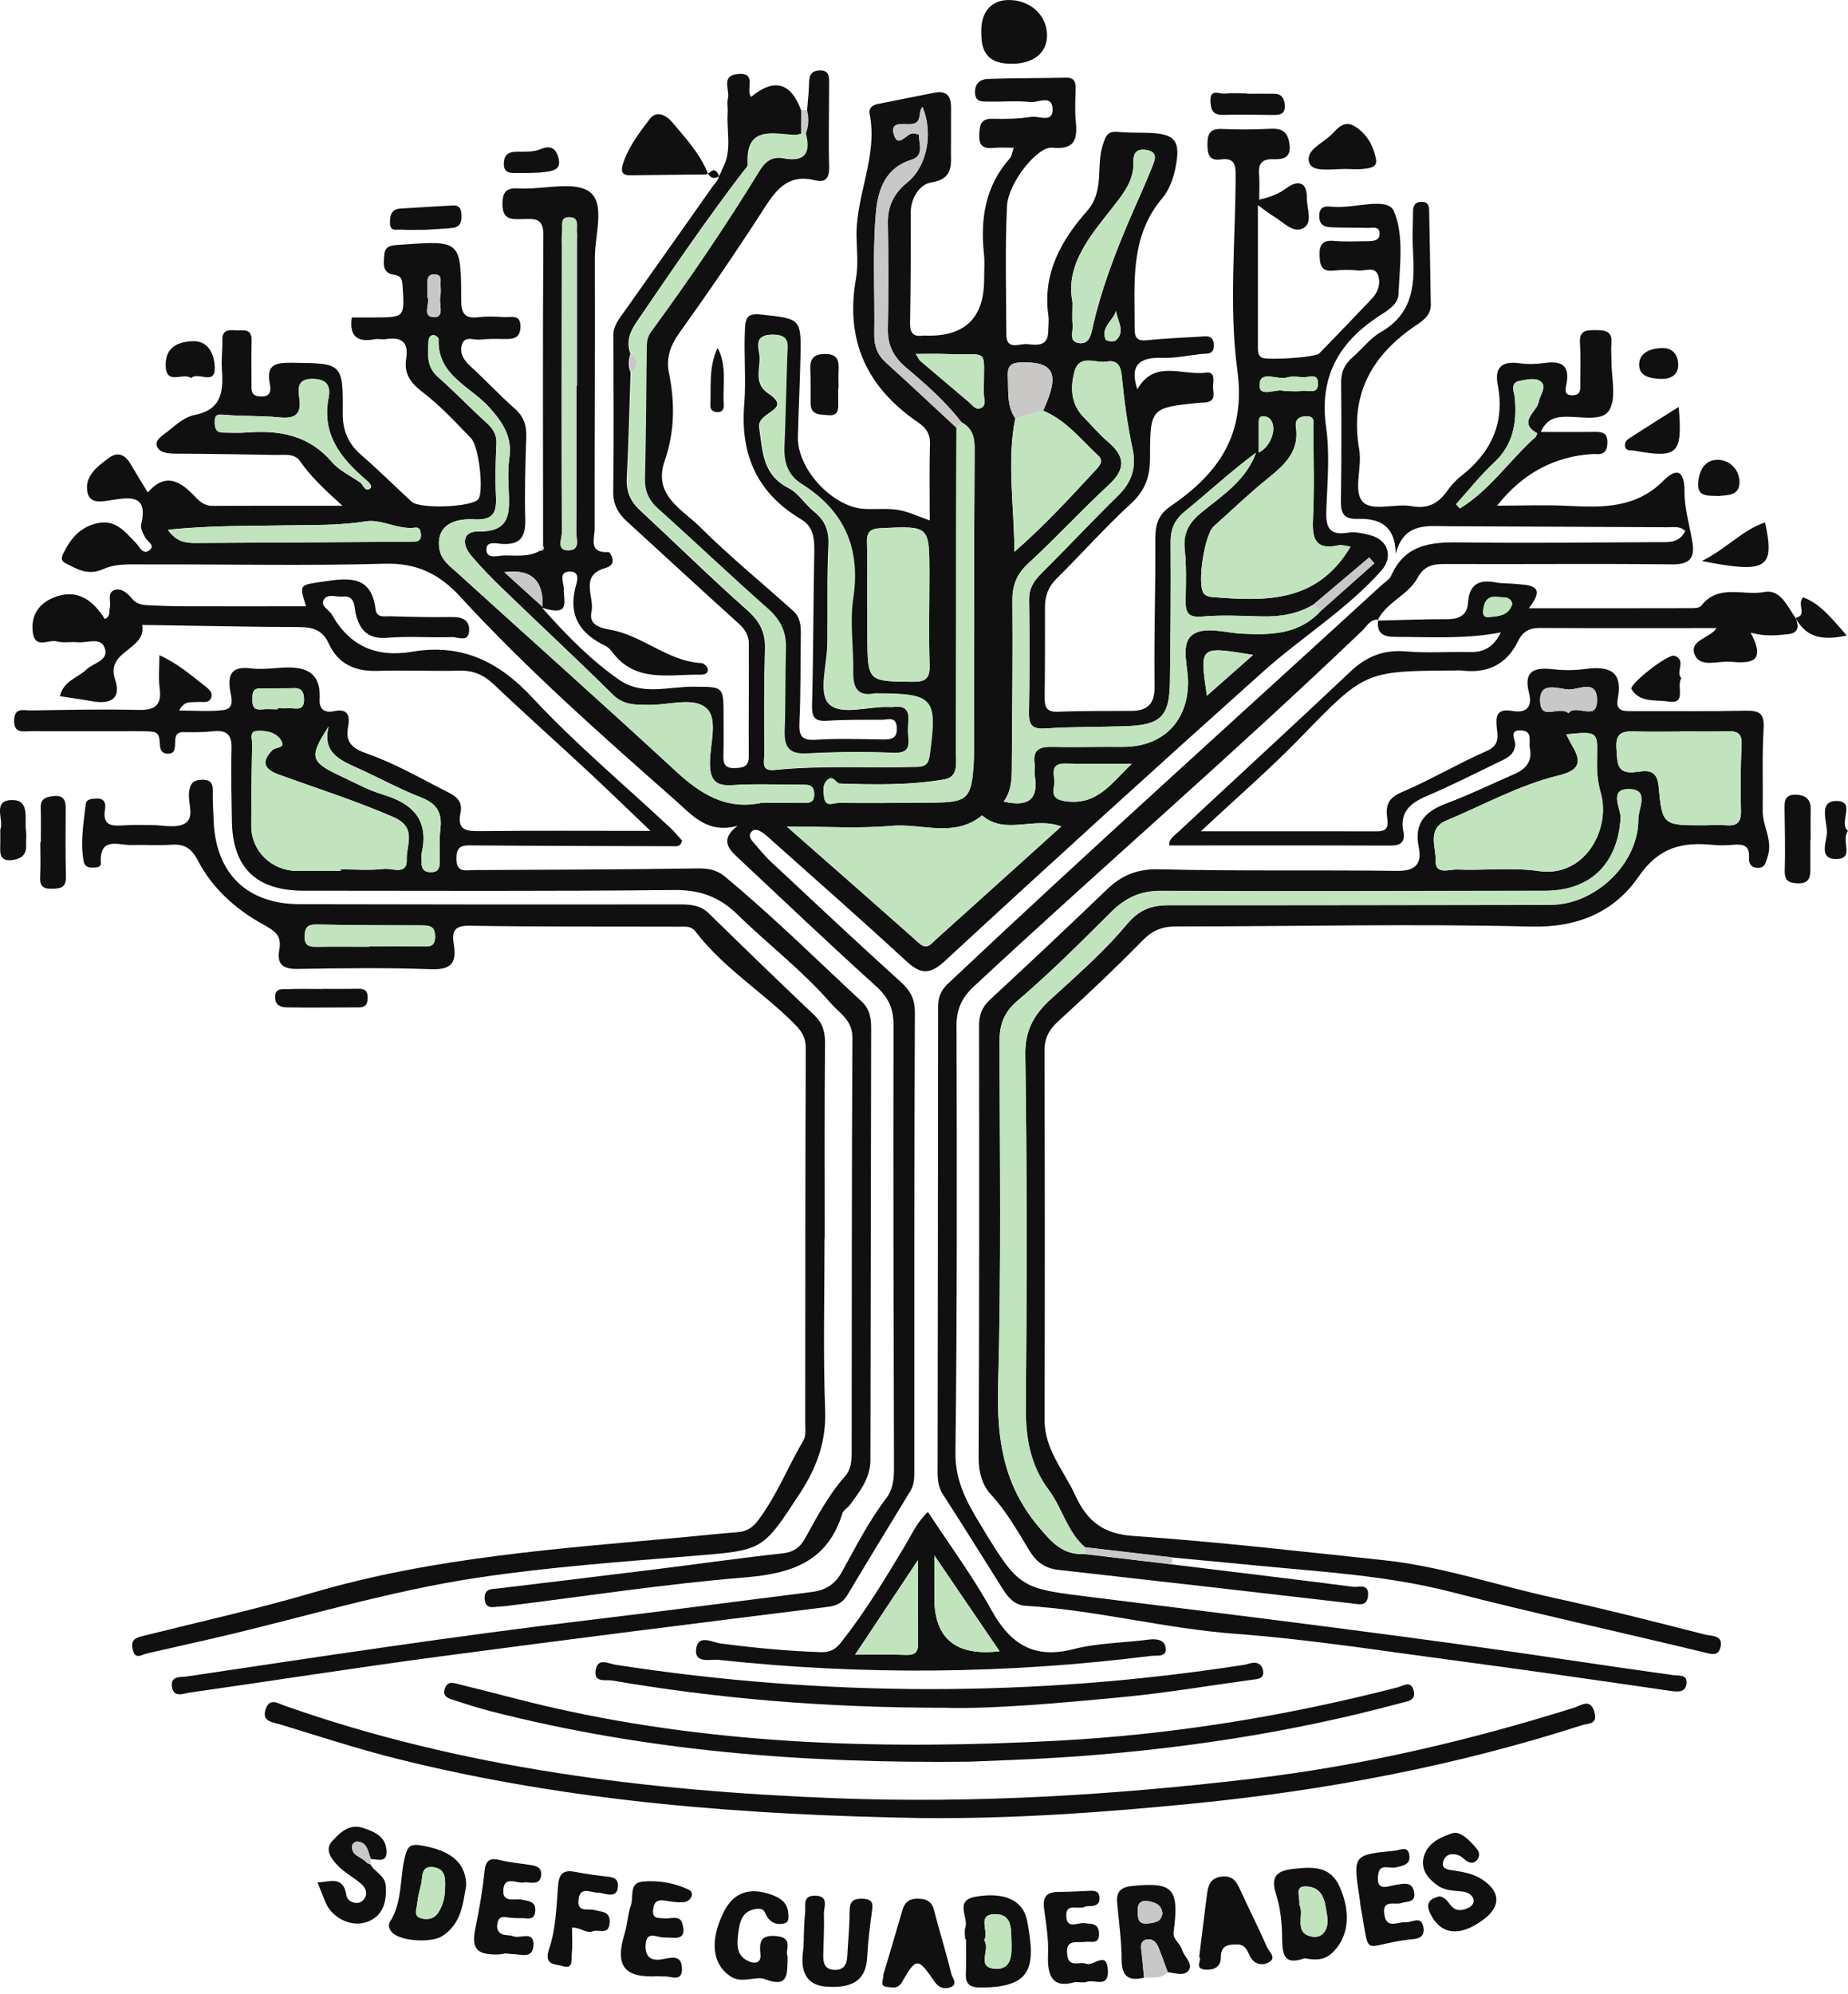 <svg width="216" height="233" viewBox="0 0 216 233" fill="none" xmlns="http://www.w3.org/2000/svg">
    <g clip-path="url(#clip0_10_5709)">
        <path d="M94.337 12.871C94.411 11.895 94.529 10.924 94.556 9.948C94.577 9.095 94.583 8.312 95.728 8.237C96.98 8.157 96.91 9.02 96.91 9.841C96.905 13.059 96.83 16.276 96.91 19.489C96.942 20.808 96.504 21.382 95.246 21.065C92.255 20.309 90.81 22.02 89.36 24.278C86.182 29.227 82.853 34.086 79.429 38.87C78.359 40.366 77.829 41.825 78.187 43.568C78.899 47.048 78.867 50.464 77.69 53.859C76.288 57.897 79.755 59.522 81.847 61.608C85.309 65.051 89.109 68.146 92.742 71.417C93.523 72.12 93.619 73.106 93.603 74.125C93.544 77.52 93.603 80.92 93.443 84.309C93.368 85.859 93.555 86.572 95.364 86.449C97.938 86.272 100.533 86.385 103.117 86.412C104.091 86.422 104.888 86.385 104.824 85.044C104.755 83.655 103.781 84.116 103.075 84.116C100.934 84.116 98.794 84.095 96.659 84.229C95.219 84.315 94.877 83.832 94.914 82.406C95.075 76.421 95.059 70.436 95.177 64.451C95.209 62.933 95.059 61.539 93.662 60.702C88.525 57.645 86.503 53.194 86.99 47.231C87.225 44.324 86.92 41.347 87.075 38.398C87.145 37.063 87.418 36.591 88.948 36.757C93.641 37.266 93.662 37.181 93.555 41.964C93.486 45 93.336 48.035 93.261 51.07C93.17 54.776 97.269 59.238 100.982 59.469C102.315 59.549 103.679 59.377 104.985 59.592C106.178 59.785 107.307 60.343 108.672 60.815C108.672 57.726 108.613 54.781 108.698 51.837C108.73 50.679 108.195 49.96 107.366 49.403C101.368 45.327 98.746 39.835 100.051 32.547C100.329 30.986 100.153 29.335 100.115 27.731C99.998 22.846 102.646 18.261 101.64 13.278C101.512 12.646 101.983 12.281 102.55 12.163C104.765 11.707 106.986 11.289 109.201 10.838C110.63 10.549 111.17 11.214 111.16 12.565C111.144 14.174 111.176 15.783 111.149 17.392C111.117 19.113 111.577 20.894 108.821 21.328C107.553 21.526 106.44 23.087 106.446 24.862C106.462 29.152 106.446 33.443 106.371 37.728C106.349 38.902 106.729 39.39 107.89 39.218C107.976 39.208 108.067 39.218 108.158 39.218C112.749 39.376 115.039 37.179 115.028 32.627C115.028 31.646 115.109 30.654 115.007 29.678C114.574 25.543 115.162 21.72 118.046 18.491C118.25 18.266 118.276 17.88 118.485 17.268C117.559 17.268 116.88 17.209 116.211 17.279C115.023 17.408 114.386 17.134 114.461 15.724C114.52 14.598 114.611 13.847 116.018 13.879C117.527 13.917 119.068 13.895 120.551 13.654C121.417 13.514 123.14 14.458 123.028 12.667C122.921 11.021 121.305 12.034 120.406 11.927C118.822 11.745 117.201 11.911 115.596 11.873C114.836 11.857 113.937 12.002 113.964 10.715C113.99 9.642 114.675 9.251 115.489 9.224C118.517 9.122 121.551 9.144 124.58 9.079C125.586 9.058 125.746 9.589 125.725 10.42C125.687 11.669 125.623 12.93 125.741 14.169C125.939 16.255 125.666 17.537 122.991 17.258C121.257 17.075 117.827 21.382 117.699 24.09C117.468 29.083 117.602 34.092 117.624 39.09C117.634 40.983 119.133 40.141 120.005 40.211C121.086 40.296 122.482 40.591 122.52 38.746C122.53 38.119 122.621 37.486 122.536 36.875C121.835 31.989 124.029 28.085 127.041 24.68C129.128 22.32 128.09 19.494 128.887 16.968C129.262 15.772 129.508 15.306 130.712 15.413C131.777 15.509 132.847 15.499 133.917 15.52C137.379 15.579 138.08 16.357 137.358 19.773C137.106 20.963 136.625 22.25 135.854 23.157C131.996 27.71 132.649 33.142 132.622 38.468C132.622 39.535 132.981 39.862 134.024 39.76C136.063 39.562 138.112 39.454 140.162 39.347C140.916 39.31 141.853 39.041 141.874 40.355C141.89 41.487 141.077 41.299 140.397 41.369C138.888 41.53 137.379 41.873 135.881 41.819C133.195 41.723 131.991 42.64 132.938 45.498C134.907 41.953 138.235 43.932 140.986 43.546C142.072 43.396 141.804 44.506 141.783 45.144C141.762 45.852 142.216 46.866 140.932 47.027C140.67 47.059 140.397 47.048 140.13 47.075C134.5 47.654 134.42 47.654 134.42 53.521C134.42 55.72 133.842 57.345 132.162 58.879C129.139 61.646 126.415 64.74 123.494 67.62C122.514 68.585 122.14 69.663 122.14 70.966C122.14 74.452 122.15 77.938 122.102 81.419C122.086 82.572 122.257 83.242 123.675 83.178C126.522 83.054 129.38 83.103 132.232 83.076C134.158 83.06 134.982 82.25 134.95 80.158C134.87 74.442 135.078 68.719 135.035 63.003C135.025 61.335 135.378 60.144 136.812 59.163C142.372 55.355 145.652 50.861 144.624 43.262C143.629 35.894 144.4 28.278 144.421 20.776C144.421 19.553 144.512 18.378 142.693 18.631C141.296 18.824 141.125 17.976 141.13 16.829C141.13 15.622 141.451 15.016 142.794 15.075C144.662 15.155 146.54 15.155 148.407 15.053C149.788 14.973 150.521 15.343 150.719 16.839C150.944 18.512 149.922 18.636 148.803 18.604C147.514 18.572 147.059 19.102 147.166 20.357C147.246 21.312 147.182 22.283 147.182 23.334C148.418 23.049 149.419 22.696 150.387 21.972C151.602 21.06 152.779 21.167 152.747 23.098C152.726 24.304 153.469 25.972 152.394 26.627C151.174 27.367 150.007 25.945 148.894 25.297C148.386 25.002 147.931 24.621 147.027 23.977C147.027 29.774 147.027 35.18 147.027 40.586C147.027 41.026 147.016 41.487 147.45 41.776C147.979 42.136 153.721 41.782 154.192 41.305C156.252 39.202 158.28 37.068 160.313 34.944C161.046 34.177 161.394 33.207 161.1 32.241C160.731 31.046 159.585 31.7 158.788 31.614C157.82 31.512 156.824 31.523 155.85 31.625C154.416 31.77 154.277 30.949 154.235 29.834C154.192 28.584 154.598 28.032 155.925 28.15C157.167 28.262 158.419 28.209 159.666 28.187C160.361 28.171 161.292 28.23 161.25 27.238C161.207 26.369 160.324 26.653 159.767 26.637C158.521 26.589 157.274 26.621 156.022 26.578C155.117 26.551 154.181 26.546 154.197 25.211C154.218 23.908 155.182 24.122 155.915 24.176C158.344 24.358 162.181 22.98 162.914 24.658C164.134 27.468 163.599 31.126 163.459 34.413C163.401 35.743 161.806 36.489 160.757 37.218C156.268 40.318 154.208 44.297 155 49.907C155.444 53.06 155.15 56.331 155.026 59.544C154.952 61.447 155.214 62.638 157.547 62.252C158.387 62.112 159.329 62.327 160.179 62.552C162.288 63.11 162.855 65.116 161.448 66.692C157.381 71.251 152.158 74.442 147.658 78.469C135.159 89.651 122.744 100.934 110.427 112.314C108.532 114.062 107.489 113.762 105.83 112.228C100.72 107.509 95.487 102.924 90.302 98.29C89.906 97.936 89.521 97.55 89.076 97.266C88.723 97.035 88.242 96.799 87.867 97.159C87.477 97.529 87.664 97.984 87.974 98.338C88.675 99.143 89.344 99.996 90.125 100.72C95.144 105.412 100.153 110.11 105.247 114.717C106.392 115.752 106.943 116.722 106.933 118.342C106.852 136.125 106.863 153.908 106.868 171.686C106.868 172.587 106.895 173.445 106.397 174.26C103.936 178.288 101.48 182.321 99.061 186.37C98.505 187.303 97.799 187.651 96.712 187.785C81.526 189.684 66.335 191.582 51.165 193.609C41.496 194.902 31.859 196.42 22.201 197.792C21.441 197.9 20.242 198.479 20.087 197.042C19.953 195.814 21.163 196.017 21.826 195.915C37.499 193.577 53.167 191.185 68.904 189.314C77.572 188.284 86.225 187.126 94.882 186.042C96.477 185.844 97.595 185.174 98.425 183.661C100.035 180.739 101.555 177.751 103.594 175.075C104.38 174.04 104.498 172.802 104.492 171.52C104.45 154.273 104.391 137.026 104.439 119.784C104.444 117.8 103.802 116.519 102.357 115.215C96.932 110.314 91.629 105.273 86.294 100.274C85.181 99.234 84.084 98.14 86.214 96.499C82.671 97.486 80.89 95.249 78.84 93.442C70.209 85.827 61.584 78.212 53.787 69.722C51.347 67.068 48.709 65.77 44.942 65.877C35.68 66.14 26.401 65.925 17.128 65.958C15.443 65.963 13.575 65.823 12.12 66.483C10.279 67.314 9.054 66.521 7.662 65.818C7.197 65.582 7.09 65.293 7.422 64.628C8.273 62.922 9.321 61.646 11.269 61.169C13.5 60.622 14.592 62.139 15.871 63.432C16.31 63.877 16.695 64.917 17.476 64.295C18.188 63.727 17.214 63.287 16.957 62.788C16.727 62.332 16.395 61.758 16.497 61.33C17.348 57.769 15.25 58.09 12.938 58.455C11.949 58.611 10.504 58.922 10.226 57.549C9.84 55.634 11.371 54.529 12.708 53.526C13.795 52.711 14.656 53.167 15.287 54.267C15.898 55.318 16.545 56.347 17.273 57.549C19.183 55.334 20.885 56.042 22.576 57.817C23.164 58.434 23.785 59.115 24.812 59.115C29.671 59.093 34.529 59.104 40.025 59.104C37.911 57.189 36.317 55.693 35.059 53.88C34.422 52.963 33.288 53.183 32.325 53.167C28.387 53.097 24.454 53.033 20.515 53.017C19.606 53.017 18.573 52.904 18.327 52.095C18.097 51.349 19.13 50.813 19.697 50.346C20.612 49.601 21.623 48.711 22.715 48.502C26.043 47.863 26.112 45.573 25.93 42.983C25.856 41.921 26.027 40.838 25.989 39.771C25.947 38.537 26.722 38.543 27.573 38.602C28.397 38.661 29.457 38.312 29.409 39.792C29.36 41.487 29.403 43.187 29.392 44.887C29.392 45.622 29.323 46.281 30.42 46.33C31.709 46.389 31.683 45.611 31.527 44.791C31.116 42.629 32.18 42.372 34.037 42.393C40.019 42.458 40.11 42.383 40.062 48.287C40.046 50.368 40.71 51.853 42.229 53.178C44.247 54.926 46.146 56.814 48.11 58.627C49.078 59.517 55.163 59.27 55.906 58.337C56.564 57.506 56.008 52.17 55.039 51.188C53.231 49.343 51.47 47.402 49.426 45.852C47.987 44.758 47.19 43.68 47.479 41.9C47.794 39.964 46.901 39.347 45.103 39.626C44.669 39.696 44.199 39.567 43.77 39.648C41.812 40.017 40.801 39.358 41.116 37.1C41.93 37.1 42.818 37.1 43.706 37.1C47.329 37.084 47.291 37.084 47.061 33.453C47.008 32.617 46.911 32.236 45.964 32.086C44.616 31.871 44.841 30.675 44.921 29.721C45.017 28.611 45.948 28.691 46.73 28.595C46.815 28.584 46.906 28.595 46.997 28.589C53.825 28.101 53.894 28.101 53.905 35.041C53.905 36.741 54.392 37.266 56.008 37.063C56.971 36.945 57.966 37.004 58.946 37.057C59.743 37.1 60.861 36.676 60.834 38.189C60.808 39.631 59.85 39.637 58.806 39.615C57.918 39.599 57.014 39.583 56.136 39.69C55.414 39.776 54.387 39.208 54.023 40.194C53.654 41.192 54.157 42.039 54.959 42.774C56.736 44.399 58.378 46.169 60.182 47.767C61.22 48.684 61.557 49.697 61.509 51.038C61.396 54.251 61.311 57.474 61.391 60.686C61.444 62.686 60.867 63.684 58.699 63.566C58.1 63.534 56.757 63.131 56.853 64.317C56.944 65.368 58.164 64.928 58.887 64.917C60.294 64.896 61.755 65.126 63.077 64.381C63.435 64.386 63.58 64.225 63.478 63.871C63.478 51.719 63.424 39.572 63.51 27.42C63.526 25.377 62.359 25.591 61.118 25.602C59.839 25.613 58.71 25.779 58.726 23.768C58.742 21.66 60.053 22.036 61.225 22.041C63.885 22.057 67.336 21.151 68.984 22.476C70.744 23.886 69.519 27.495 69.53 30.139C69.567 40.682 69.492 51.226 69.508 61.769C69.508 62.885 68.732 64.665 71.114 64.515C71.263 64.504 71.542 65.025 71.595 65.325C71.707 65.984 71.269 66.226 70.691 66.397C67.689 67.293 69.524 69.781 69.134 71.503C68.807 72.951 70.017 73.369 71.301 73.589C75.095 74.233 78.032 77.284 82.008 77.493C82.265 77.509 82.677 77.89 82.72 78.153C82.816 78.759 82.275 78.85 81.837 78.844C78.187 78.775 74.233 79.847 71.52 76.142C71.317 75.863 71.023 75.6 70.712 75.45C67.855 74.066 66.421 72.012 67.25 68.687C67.395 68.114 67.908 66.789 66.64 66.794C65.163 66.794 65.939 68.13 65.902 68.88C65.832 70.183 66.811 72.125 63.355 71.02C66.453 74.506 69.214 77.252 72.414 79.472C75.052 81.301 78.139 80.234 81.023 80.25C84.571 80.271 84.571 80.164 84.571 83.671C84.571 85.189 84.603 86.712 84.555 88.23C84.528 89.152 84.651 89.779 85.807 89.758C86.802 89.737 87.53 89.661 87.519 88.364C87.493 83.987 87.546 79.606 87.53 75.23C87.53 74.308 87.102 73.562 86.385 72.913C81.987 68.934 77.626 64.917 73.254 60.911C72.248 59.989 71.659 58.959 71.675 57.452C71.761 51.381 71.718 45.305 71.686 39.235C71.681 38.044 72.376 37.245 72.986 36.387C76.432 31.507 79.894 26.637 83.33 21.741C83.656 21.28 84.336 20.77 83.8 20.116C83.308 19.51 82.934 20.379 82.479 20.384C79.541 20.427 76.604 20.432 73.666 20.481C72.483 20.502 72.617 19.762 72.842 19.065C73.473 17.124 74.736 15.515 75.924 13.927C76.727 12.855 77.856 13.429 78.621 14.34C80.039 16.035 81.548 17.665 82.5 19.708C82.704 20.148 82.859 20.802 83.512 20.792C84.164 20.781 84.223 20.116 84.464 19.676C85.598 17.579 84.903 15.311 85.053 13.117C85.09 12.587 84.946 12.013 85.079 11.514C85.352 10.506 84.154 8.806 86.316 8.645C88.536 8.479 87.107 10.527 87.792 11.316C90.503 9.095 92.457 9.635 93.652 12.935C93.652 13.836 93.646 14.742 93.641 15.643C93.384 15.692 93.127 15.799 92.87 15.788C90.275 15.686 87.134 14.657 87.386 19.194C87.402 19.478 87.049 19.794 86.835 20.073C82.479 25.768 78.45 31.694 74.41 37.615C73.602 38.8 73.168 39.943 73.687 41.331C73.441 42.072 73.414 42.812 73.703 43.546C73.564 47.644 73.473 51.746 73.259 55.843C73.179 57.409 73.661 58.573 74.79 59.619C78.974 63.496 83.041 67.502 87.311 71.283C88.788 72.591 89.478 73.884 89.414 75.852C89.275 79.955 89.323 84.063 89.333 88.171C89.333 88.954 88.916 90.149 90.478 89.989C96.001 89.425 101.539 89.769 107.072 89.629C107.992 89.608 108.463 89.425 108.613 88.331C109.538 81.601 109.121 81.07 102.491 81.049C102.4 81.049 102.309 81.033 102.224 81.049C100.11 81.472 99.645 80.335 99.671 78.512C99.709 75.654 99.249 72.742 99.671 69.953C100.565 64.059 98.601 59.694 93.646 56.573C92.03 55.554 91.554 54.057 91.629 52.234C91.779 48.668 91.838 45.096 91.966 41.53C92.014 40.254 92.308 39.122 90.243 39.127C88.226 39.133 88.59 40.35 88.75 41.385C88.991 42.93 87.926 44.731 89.815 45.992C92.737 47.944 88.472 48.089 88.729 49.917C89.146 52.84 89.119 55.484 92.196 57.055C93.336 57.64 94.085 58.938 95.123 59.769C96.407 60.799 96.905 61.962 96.825 63.668C96.643 67.497 96.739 71.342 96.702 75.182C96.68 77.59 95.647 80.872 96.819 82.186C98.205 83.735 101.517 82.486 103.99 82.636C104.08 82.641 104.171 82.652 104.257 82.636C106.761 82.261 106.098 84.089 106.119 85.382C106.141 86.621 106.718 88.106 104.369 87.993C100.993 87.838 97.595 87.897 94.219 88.069C92.132 88.176 91.591 87.275 91.656 85.409C91.768 82.196 91.709 78.984 91.805 75.772C91.864 73.841 91.158 72.431 89.692 71.138C85.347 67.309 81.152 63.314 76.839 59.442C75.747 58.46 75.298 57.388 75.33 55.934C75.448 50.845 75.485 45.756 75.533 40.672C75.539 39.964 75.603 39.395 76.079 38.752C80.547 32.665 84.79 26.423 88.734 19.982C89.462 18.797 90.307 18.266 91.538 18.496C94.058 18.974 94.732 17.917 94.138 15.633C94.486 14.737 94.492 13.831 94.272 12.908L94.337 12.871ZM42.187 56.449C42.497 56.798 42.743 57.533 43.294 57.055C43.578 56.809 43.075 56.299 42.727 56.026C39.805 53.511 37.574 50.711 38.414 46.458C38.666 45.171 38.27 44.308 36.6 44.276C34.711 44.238 34.829 45.407 34.99 46.539C35.273 48.528 34.396 48.947 32.614 48.77C30.5 48.56 28.355 48.657 26.241 48.475C25.465 48.405 25.09 48.4 25.101 49.29C25.112 49.976 25.203 50.539 26.048 50.55C27.022 50.561 28.001 50.609 28.975 50.534C32.748 50.255 36.124 50.888 38.773 53.966C39.666 55.007 41.036 55.629 42.192 56.444L42.187 56.449ZM118.667 48.882C117.666 53.95 118.539 59.061 118.565 64.488C122.022 61.48 125.072 58.165 128.127 54.862C128.582 54.368 128.984 53.811 128.39 53.264C126.346 51.376 124.612 49.097 121.926 47.992C123.911 43.67 123.231 42.254 119.363 42.35C117.982 42.383 117.736 42.919 117.8 44.093C117.891 45.729 117.65 47.413 118.662 48.877L118.667 48.882ZM111.791 49.992C111.78 53.468 111.77 56.948 111.764 60.423C111.754 69.519 111.764 78.614 111.716 87.709C111.711 88.964 112.134 90.777 110.389 91.077C106.355 91.774 102.245 91.705 98.157 91.565C97.681 91.549 97.37 90.45 96.648 91.206C96.081 91.801 96.247 92.573 96.338 93.238C96.498 94.375 97.467 93.818 98.045 93.823C101.694 93.861 105.338 93.823 108.987 93.796C113.134 93.764 113.557 93.346 113.814 89.098C113.841 88.653 113.841 88.208 113.841 87.763C113.857 75.992 113.846 64.22 113.915 52.454C113.926 51.065 113.643 50.025 112.39 49.354C110.539 46.941 108.265 44.941 105.959 42.999C104.46 41.739 103.738 40.382 103.775 38.414C103.861 34.312 103.856 30.203 103.775 26.101C103.733 24.036 104.514 22.551 106.092 21.274C108.383 19.419 109.1 15.472 107.826 12.49C107.243 13.053 107.88 14.372 106.542 14.49C105.622 14.571 103.877 14.088 104.535 15.869C105.081 17.349 106.012 15.418 106.847 15.584C107.013 15.617 107.179 15.654 107.403 15.702C107.393 16.786 108.067 18.191 106.526 18.668C103.267 19.682 102.555 22.508 102.352 25.157C101.988 29.769 102.267 34.429 102.192 39.068C102.17 40.42 102.55 41.455 103.556 42.367C106.328 44.876 109.046 47.434 111.791 49.976V49.992ZM153.512 70.661C151.629 71.782 149.579 72.098 147.417 72.034C145.101 71.969 142.773 71.851 140.472 72.055C138.76 72.205 138.551 71.46 138.578 70.092C138.615 68.13 138.679 66.145 138.471 64.204C138.257 62.182 139.054 60.975 140.6 59.742C142.998 57.822 145.673 56.058 146.807 52.899C143.918 55.033 141.301 57.479 138.53 59.726C137.288 60.734 136.812 61.796 136.823 63.362C136.865 68.811 136.823 74.259 136.742 79.708C136.689 83.735 135.667 84.728 131.563 84.867C128.443 84.974 125.318 84.915 122.209 85.13C120.599 85.242 120.235 84.706 120.267 83.21C120.353 78.834 120.347 74.458 120.283 70.082C120.267 68.789 120.797 67.936 121.658 67.073C124.687 64.048 127.619 60.927 130.674 57.929C132.285 56.347 132.858 54.658 132.365 52.39C131.761 49.612 131.397 46.769 131.113 43.932C130.985 42.678 130.557 42.045 129.347 42.259C128.031 42.495 126.126 41.278 125.559 43.514C125.083 45.391 125.179 47.252 126.672 48.764C127.614 49.719 128.475 50.759 129.492 51.617C131.482 53.296 131.632 54.781 129.61 56.648C126.399 59.613 123.44 62.847 120.224 65.802C118.838 67.073 118.314 68.376 118.33 70.221C118.389 76.474 118.303 82.727 118.266 88.98C118.255 90.605 118.357 92.252 117.313 93.667C120.197 94.349 121.423 93.415 120.941 90.605C120.866 90.171 120.995 89.704 120.925 89.27C120.695 87.715 121.407 87.243 122.873 87.28C125.634 87.345 128.395 87.254 131.161 87.28C135.769 87.323 138.738 84.475 138.861 79.944C138.915 78.003 137.957 75.428 139.247 74.291C140.606 73.096 143.153 73.954 145.165 74.05C148.547 74.216 151.789 74.157 154.325 71.444C156.428 69.572 158.531 67.701 160.64 65.829C160.442 65.598 160.238 65.373 160.04 65.142C157.862 66.982 155.685 68.821 153.507 70.666L153.512 70.661ZM124.039 96.585C120.834 95.378 117.506 97.647 114.788 95.292C111.529 97.963 107.719 96.188 104.187 96.51C100.372 96.858 96.498 96.59 91.961 96.59C97.467 101.438 102.459 105.804 107.414 110.212C108.377 111.07 108.848 110.271 109.399 109.777C114.215 105.455 119.015 101.116 124.034 96.59L124.039 96.585ZM89.018 93.823C90.532 93.823 92.046 93.812 93.566 93.823C94.379 93.828 95.235 93.978 95.166 92.697C95.112 91.629 94.379 91.699 93.652 91.699C90.976 91.699 88.29 91.565 85.63 91.748C83.587 91.887 82.993 91.12 82.982 89.184C82.971 86.98 83.977 84.02 82.57 82.759C81.061 81.408 78.145 82.411 75.844 82.373C74.34 82.352 72.911 82.438 71.649 81.188C67.528 77.112 63.28 73.171 59.111 69.143C57.704 67.786 56.308 66.397 55.056 64.901C53.991 63.625 53.985 62.064 55.96 62.096C59.743 62.161 59.566 59.817 59.459 57.264C59.406 56.015 59.358 54.744 59.539 53.516C59.893 51.06 58.806 49.424 57.223 47.638C55.029 45.16 51.08 43.889 51.267 39.61C51.272 39.46 50.925 39.176 50.727 39.16C50.32 39.127 50.111 39.444 50.09 39.835C50.01 41.347 49.812 42.828 51.176 44.034C53.118 45.745 54.906 47.622 56.821 49.36C57.597 50.062 58.079 50.749 58.025 51.864C57.924 53.913 57.87 55.977 57.972 58.026C58.063 59.946 57.64 60.804 55.398 60.691C52.321 60.536 50.973 61.946 51.369 64.204C51.588 65.459 52.583 66.151 53.423 66.912C61.942 74.651 70.536 82.304 78.99 90.112C81.901 92.799 84.897 94.686 89.023 93.812L89.018 93.823ZM157.862 63.871C157.274 63.807 156.824 63.641 156.423 63.727C153.806 64.3 153.352 63.029 153.464 60.724C153.635 57.163 153.523 53.591 153.512 50.025C153.512 49.456 153.764 48.673 152.774 48.646C151.96 48.625 151.324 48.947 151.468 49.885C151.912 52.84 150.045 54.406 148.049 56.02C145.908 57.758 143.913 59.672 141.858 61.517C140.798 62.466 139.905 68.189 140.675 69.315C140.841 69.556 141.237 69.733 141.537 69.76C147.749 70.253 153.913 70.575 157.862 63.871ZM101.357 70.623C101.357 70.623 101.368 70.623 101.373 70.623C101.373 71.873 101.368 73.122 101.373 74.372C101.41 79.676 101.41 79.617 106.654 79.676C108.136 79.692 108.693 79.338 108.65 77.772C108.548 74.206 108.629 70.634 108.629 67.068C108.629 61.421 108.629 61.464 103.021 61.721C101.758 61.78 101.287 62.112 101.33 63.405C101.41 65.813 101.352 68.221 101.352 70.629L101.357 70.623ZM125.356 35.314C125.356 36.591 125.302 37.309 125.372 38.017C125.447 38.746 124.912 39.851 125.998 40.071C127.346 40.345 127.523 39.074 127.731 38.167C128.689 33.984 130.182 29.989 131.852 26.053C132.788 23.843 133.815 21.666 134.693 19.43C134.939 18.797 135.421 17.805 134.094 17.547C132.97 17.327 132.44 17.74 132.478 18.947C132.537 20.936 131.504 22.374 130.3 23.913C127.571 27.404 124.467 30.842 125.356 35.309V35.314ZM67.379 45.085C67.379 45.085 67.411 45.085 67.427 45.085C67.427 39.471 67.427 33.861 67.427 28.246C67.427 27.892 67.47 27.527 67.427 27.179C67.341 26.466 67.785 25.361 66.501 25.382C65.415 25.398 65.784 26.401 65.704 27.023C65.624 27.64 65.661 28.267 65.661 28.89C65.65 40.023 65.629 51.161 65.666 62.295C65.666 63.008 64.981 64.365 66.496 64.311C67.865 64.263 67.347 62.949 67.352 62.188C67.4 56.487 67.379 50.786 67.379 45.085ZM19.627 61.919C20.826 63.636 22.222 63.453 23.517 63.448C31.34 63.416 39.163 63.357 46.981 63.308C47.425 63.308 47.869 63.308 48.313 63.298C48.79 63.287 49.185 63.185 49.196 62.584C49.207 62.096 49.073 61.587 48.533 61.657C46.51 61.93 44.6 60.627 42.738 60.927C39.714 61.421 36.718 61.33 33.705 61.389C29.125 61.48 24.534 61.383 19.622 61.914L19.627 61.919ZM132.28 89.248C129.353 89.248 126.966 89.297 124.58 89.232C122.461 89.179 123.387 90.734 123.221 91.689C123.055 92.675 122.953 93.394 124.494 93.624C128.181 94.182 129.861 91.603 132.28 89.248ZM107.045 41.364C107.377 41.884 107.435 42.066 107.559 42.168C109.447 43.777 111.342 45.38 113.241 46.984C113.637 47.316 113.99 47.906 114.558 47.719C115.36 47.45 115.007 46.651 115.002 46.104C114.937 40.296 115.842 41.621 110.528 41.369C109.485 41.321 108.441 41.364 107.045 41.364ZM146.47 76.533C140.172 75.52 140.199 75.412 141.071 81.301C142.81 79.762 144.533 78.244 146.47 76.533ZM63.419 70.918C63.558 67.804 62.067 66.453 58.946 66.864C60.412 68.194 61.739 69.395 63.419 70.918ZM150.061 45.697C150.97 45.697 151.602 45.777 152.207 45.675C152.881 45.557 154.037 46.153 154.058 44.86C154.085 43.487 152.945 44.152 152.276 44.088C151.661 44.029 150.992 43.938 150.425 44.115C149.306 44.458 147.198 43.139 147.225 45.075C147.241 46.528 149.29 45.327 150.066 45.697H150.061ZM49.956 34.708C50.363 35.406 49.153 37.122 50.855 37.057C51.973 37.014 51.272 35.454 51.465 34.59C51.561 34.172 51.502 33.716 51.492 33.276C51.481 32.783 51.674 32.139 50.892 32.07C50.02 31.989 49.908 32.569 49.951 33.26C49.977 33.7 49.951 34.14 49.951 34.708H49.956ZM130.45 36.312C130.107 37.502 128.614 38.237 129.23 39.685C129.31 39.867 130.204 39.975 130.418 39.782C131.611 38.704 130.573 37.513 130.444 36.312H130.45ZM147.118 52.888C148.621 52.164 149.338 49.88 148.418 48.925C148.22 48.721 147.797 48.614 147.508 48.657C147.107 48.721 147.118 49.14 147.118 49.494C147.118 50.609 147.118 51.725 147.118 52.888Z" fill="#101010"/>
        <path d="M209.895 72.237C210.269 73.224 210.269 73.986 208.926 74.12C207.631 74.249 206.336 74.399 204.613 73.932C206.582 77.568 204.399 77.515 202.237 77.332C200.803 77.209 198.749 78.062 198.096 76.533C197.357 74.796 199.942 74.565 200.627 73.401C193.697 73.401 186.805 73.423 179.908 73.385C178.667 73.38 177.928 73.895 177.409 74.962C176.061 77.708 173.808 78.727 170.838 78.356C170.576 78.324 170.303 78.356 170.036 78.356C159.457 78.399 159.527 78.464 151.955 86.245C148.386 89.919 144.496 93.276 140.36 97.143C147.578 97.143 154.304 97.137 161.025 97.148C162.534 97.148 162.17 96.027 162.106 95.255C161.988 93.791 162.523 93.136 163.936 92.531C167.28 91.099 170.437 89.227 173.771 87.758C175.135 87.157 175.103 86.299 174.969 85.216C174.798 83.837 174.825 82.738 176.762 83.081C178.378 83.371 179.148 82.641 178.72 80.99C178.046 78.41 179.32 77.954 181.503 78.206C182.733 78.346 184.012 78.351 185.238 78.185C187.983 77.82 189.738 78.319 189.08 81.692C188.78 83.226 189.957 83.103 190.958 83.103C195.324 83.092 199.69 83.145 204.057 83.054C205.635 83.022 206.245 83.36 206.138 85.119C205.946 88.326 206.074 91.549 206.031 94.761C206.01 96.579 207.273 98.237 206.593 100.151C206.374 100.768 206.342 101.385 205.528 101.417C204.715 101.449 204.372 100.923 204.426 100.232C204.533 98.81 203.757 98.623 202.617 98.719C201.82 98.789 201.007 98.816 200.215 98.735C196.64 98.376 193.895 98.993 191.536 102.43C188.689 106.57 184.43 108.421 178.918 108.281C165.113 107.927 151.297 108.27 137.481 108.265C135.849 108.265 134.709 108.71 133.537 109.912C130.359 113.161 127.041 116.283 123.686 119.35C122.611 120.332 122.081 121.313 122.086 122.793C122.129 137.176 122.129 151.554 122.097 165.937C122.086 169.396 124.35 171.847 125.671 174.727C127.047 177.73 128.898 179.253 132.467 179.494C142.232 180.165 151.966 181.296 161.704 182.321C168.447 183.029 174.873 185.249 181.465 186.691C187.437 187.995 193.366 189.507 199.289 191.019C199.974 191.196 201.376 191.051 201.119 192.392C200.873 193.695 199.91 193.266 198.957 193.041C189.16 190.681 179.304 188.525 169.543 186.021C162.068 184.101 154.432 183.688 146.824 182.943C143.549 182.621 140.269 182.321 136.994 182.01C133.596 181.613 130.198 181.216 126.8 180.824C124.719 179.012 124.152 176.234 122.562 174.115C120.433 171.273 119.866 168.077 119.898 164.554C120.01 150.798 120.048 137.042 119.834 123.292C119.791 120.326 120.909 118.503 122.905 116.69C125.939 113.934 129.048 111.204 131.664 108.077C133.109 106.345 134.516 105.793 136.566 105.793C151.447 105.804 166.333 105.771 181.214 105.75C186.484 105.745 191.536 100.918 191.493 95.7C191.482 94.552 192.761 92.386 190.615 92.241C187.86 92.059 189.492 94.515 189.417 95.63C189.069 100.939 185.923 104.109 180.588 104.114C165.616 104.136 150.644 104.205 135.672 104.125C133.216 104.114 131.477 104.983 129.813 106.646C126.281 110.169 122.739 113.708 118.951 116.942C117.313 118.342 116.821 119.731 116.826 121.731C116.853 135.128 117.035 148.535 116.66 161.92C116.489 168.034 117.233 173.413 121.284 178.293C122.884 180.218 124.184 181.752 126.784 181.613C130.182 182.015 133.585 182.417 136.983 182.819C144.046 183.683 151.115 184.53 158.173 185.436C158.815 185.517 159.997 185.018 159.906 186.412C159.815 187.796 158.863 187.474 157.943 187.367C146.535 186.042 135.126 184.734 123.713 183.458C122.161 183.286 121.134 182.551 120.326 181.216C118.945 178.947 117.656 176.631 115.81 174.636C114.857 173.606 114.381 172.104 114.386 170.458C114.461 153.581 114.456 136.704 114.434 119.827C114.434 118.567 114.804 117.666 115.74 116.797C120.32 112.561 124.869 108.281 129.369 103.953C131.119 102.269 132.943 101.524 135.517 101.588C144.774 101.819 154.047 101.653 163.31 101.771C165.482 101.798 166.221 100.918 165.825 98.977C165.252 96.15 166.627 94.794 169.089 93.877C171.748 92.885 174.306 91.63 176.912 90.503C178.265 89.919 179.138 89.061 178.817 87.436C178.661 86.647 179.207 85.436 177.811 85.355C176.253 85.264 177.179 86.503 177.104 87.087C176.944 88.321 176.007 88.642 175.157 89.061C172.363 90.423 169.576 91.823 166.718 93.045C164.797 93.866 163.583 94.922 164.037 97.218C164.257 98.317 163.764 98.816 162.571 98.816C153.967 98.784 145.357 98.8 136.689 98.8C136.555 98.092 137.235 97.679 137.722 97.223C144.437 90.959 151.201 84.754 157.878 78.448C159.762 76.673 161.774 75.906 164.364 76.126C166.841 76.34 169.351 76.142 171.844 76.201C173.434 76.238 174.557 75.632 175.429 73.905C171.181 74.715 167.13 74.431 163.074 74.426C161.608 74.426 160.886 73.97 161.084 72.436L160.993 72.527C163.738 72.463 166.488 72.345 169.233 72.356C170.63 72.356 171.497 71.825 171.588 70.436C171.727 68.301 172.84 67.684 174.798 68.06C175.494 68.194 176.216 68.156 176.928 68.221C178.699 68.392 180.898 68.269 178.694 71.079C185.104 71.079 191.215 71.085 197.325 71.068C197.844 71.068 198.604 71.101 198.84 70.795C200.852 68.183 203.779 69.658 206.224 69.181C208.081 68.816 208.926 70.865 209.879 72.237L209.868 72.27L209.895 72.237ZM183.065 85.811C183.359 86.374 183.541 86.766 183.761 87.13C184.938 89.082 184.596 90.042 182.172 90.627C177.586 91.731 173.434 94.07 169.094 95.877C166.75 96.853 167.863 98.971 167.804 100.564C167.74 102.291 169.41 101.578 170.282 101.615C173.482 101.749 176.74 101.342 179.887 101.798C185.222 102.575 188.341 96.912 187.089 92.595C186.704 91.265 186.634 89.989 186.672 88.653C186.757 85.462 186.747 85.462 183.071 85.816L183.065 85.811ZM196.453 85.478V85.495C194.762 85.495 193.066 85.532 191.375 85.484C189.936 85.441 188.764 85.366 188.935 87.5C189.069 89.136 188.882 90.519 191.236 90.214C192.365 90.069 193.671 89.806 193.858 91.844C194.281 96.462 194.393 96.451 199.086 96.44C199.979 96.44 200.873 96.37 201.756 96.44C202.992 96.542 203.522 96.129 203.49 94.799C203.431 92.209 203.436 89.613 203.564 87.028C203.639 85.58 202.949 85.419 201.793 85.457C200.011 85.516 198.23 85.473 196.448 85.473L196.453 85.478ZM183.338 83.349C184.21 82.137 186.773 84.513 186.666 81.671C186.586 79.365 184.472 80.62 183.359 80.577C182.156 80.528 179.823 79.483 180.026 82.105C180.192 84.256 182.23 82.422 183.333 83.349H183.338ZM176.767 70.548C176.51 69.642 175.713 69.856 175.044 69.765C173.862 69.604 173.482 70.291 173.369 71.288C173.252 72.307 173.872 72.13 174.525 72.066C175.563 71.964 176.441 71.707 176.767 70.548Z" fill="#101010"/>
        <path d="M18.637 76.56C20.772 77.557 22.249 78.828 23.769 80.03C24.24 80.405 24.924 80.807 24.7 81.504C24.459 82.261 23.651 81.976 23.068 82.035C22.351 82.111 21.559 81.821 20.943 83.033C22.645 83.033 24.368 83.178 26.048 82.99C27.541 82.824 27.006 81.435 26.888 80.636C26.589 78.603 27.263 77.852 29.312 78.105C30.452 78.244 31.629 78.121 32.785 78.035C35.492 77.836 37.553 78.373 37.36 81.746C37.291 82.979 38.05 83.333 39.067 83.103C40.785 82.716 40.897 83.843 40.688 84.921C40.303 86.889 41.346 87.522 42.946 88.085C46.307 89.27 49.389 91.088 52.562 92.686C53.664 93.244 54.039 93.968 53.825 95.003C53.418 96.971 54.424 97.143 56.013 97.126C62.52 97.057 69.027 97.1 76.031 97.1C73.42 94.611 71.114 92.364 68.759 90.171C65.099 86.771 61.37 83.446 57.747 80.003C56.564 78.882 55.35 78.335 53.712 78.373C50.507 78.453 47.291 78.297 44.086 78.399C41.502 78.48 39.516 77.59 38.435 75.225C37.729 73.669 36.638 73.294 35.065 73.283C29.269 73.262 23.48 73.133 17.685 73.047C17.326 73.047 16.973 73.037 16.615 73.037C17.182 75.938 12.312 76.029 13.441 79.365C14.233 81.708 12.864 82.33 10.75 81.944C9.541 81.724 8.326 81.564 6.999 81.36C7.422 79.558 9.097 79.209 10.129 78.222C10.964 77.423 12.874 77.187 12.184 75.595C11.686 74.447 10.135 75.166 9.054 75.053C8.256 74.973 7.406 75.166 6.662 74.957C5.715 74.688 4.163 75.852 3.858 74.039C3.542 72.136 4.382 70.639 6.159 69.878C8.947 68.682 10.846 70.098 12.254 72.345C12.971 71.98 12.719 71.471 12.826 71.085C13.03 70.361 12.457 69.288 13.377 68.95C14.153 68.666 14.908 69.32 15.416 69.942C16.079 70.757 16.978 70.715 17.856 70.757C19.194 70.822 20.531 70.854 21.864 70.854C26.498 70.865 31.126 70.854 35.771 70.854C34.941 68.199 34.968 68.387 38.04 67.926C40.983 67.486 43.428 67.379 43.894 71.186C44.022 72.254 44.942 71.996 45.579 72.018C47.982 72.093 50.389 72.141 52.797 72.109C53.937 72.093 54.847 72.377 54.836 73.621C54.82 75.155 53.525 74.426 52.83 74.452C50.336 74.543 47.826 74.324 45.344 74.527C43.112 74.715 42.101 73.787 41.582 71.749C41.379 70.961 41.571 69.556 40.025 69.717C39.27 69.792 38.259 69.315 37.831 70.109C37.43 70.854 38.462 71.235 38.789 71.819C40.881 75.536 44.017 76.866 48.163 76.163C53.889 75.187 58.239 77.236 62.231 81.531C67.261 86.942 72.976 91.715 78.38 96.772C78.883 97.244 79.317 97.791 79.723 98.231C79.547 99.004 79.065 98.896 78.637 98.891C70.883 98.864 63.125 98.859 55.371 98.794C54.199 98.784 53.333 98.692 53.343 100.355C53.354 102.039 54.429 101.685 55.328 101.68C64.066 101.642 72.804 101.615 81.537 101.486C82.773 101.47 83.774 101.642 84.726 102.436C90.291 107.053 95.433 112.126 100.725 117.049C101.694 117.95 101.828 119.055 101.822 120.219C101.801 137.015 101.764 153.817 101.737 170.614C101.737 172.743 100.49 174.292 99.329 175.88C99.072 176.228 98.58 176.475 98.462 176.851C96.718 182.524 92.506 183.892 87.075 184.337C77.759 185.099 68.497 186.53 59.213 187.678C58.946 187.71 58.678 187.732 58.416 187.742C57.656 187.775 56.72 188.129 56.65 186.825C56.586 185.581 57.528 185.715 58.298 185.619C64.484 184.868 70.675 184.133 76.86 183.361C81.719 182.76 86.567 182.058 91.436 181.532C92.763 181.387 93.507 180.846 94.122 179.736C95.498 177.242 96.835 174.711 98.74 172.555C99.522 171.675 99.548 170.635 99.548 169.546C99.559 153.463 99.548 137.38 99.634 121.297C99.645 119.178 98.157 118.46 97.017 117.146C93.727 113.36 89.751 110.351 86.203 106.876C84.1 104.817 81.815 103.975 78.803 104.007C64.366 104.163 49.924 104.093 35.482 104.087C29.895 104.087 27.151 101.363 27.102 95.829C27.076 93.061 26.969 90.289 27.065 87.522C27.124 85.838 26.487 85.28 24.882 85.457C23.737 85.586 22.57 85.575 21.409 85.559C19.584 85.527 21.35 88.235 19.504 88.069C17.968 87.929 19.381 85.688 17.813 85.51C17.198 85.441 16.566 85.446 15.946 85.446C11.847 85.446 7.743 85.457 3.644 85.446C2.724 85.446 1.584 85.784 1.653 84.127C1.718 82.625 2.782 83.033 3.574 83.022C7.764 82.963 11.954 82.856 16.144 82.963C18.113 83.011 18.931 82.443 18.659 80.4C18.503 79.263 18.632 78.088 18.632 76.544L18.637 76.56ZM39.832 101.776C39.832 101.717 39.832 101.653 39.832 101.594C41.518 101.594 43.219 101.728 44.889 101.54C45.825 101.433 47.628 102.323 47.537 100.441C47.462 98.778 48.795 96.719 46.018 95.501C41.619 93.582 37.071 92.144 32.582 90.514C30.859 89.892 30.489 89.013 31.854 87.645C32.218 87.28 33.416 87.479 32.865 86.54C32.287 85.559 31.094 85.35 30.035 85.414C29.104 85.468 29.489 86.374 29.473 86.905C29.403 90.106 29.36 93.314 29.366 96.515C29.366 99.481 31.763 101.771 34.765 101.776C36.45 101.776 38.136 101.776 39.827 101.776H39.832ZM38.409 84.899C36.065 88.546 36.215 89.023 40.073 90.82C41.598 91.528 43.096 92.359 44.696 92.836C48.169 93.871 50.175 95.748 49.292 99.668C49.218 100.006 49.292 100.376 49.282 100.736C49.266 101.449 49.464 101.905 50.309 101.926C51.149 101.948 51.39 101.54 51.395 100.8C51.406 99.465 51.331 98.119 51.481 96.799C51.69 94.938 51.026 93.898 49.234 93.201C46.681 92.209 44.268 90.873 41.769 89.747C39.709 88.819 37.649 87.945 38.414 84.905L38.409 84.899ZM32.459 82.888C32.459 82.851 32.459 82.813 32.459 82.77C32.903 82.77 33.342 82.786 33.786 82.77C34.578 82.727 35.605 83.194 35.53 81.612C35.46 80.148 34.519 80.448 33.684 80.432C32.624 80.416 31.56 80.469 30.5 80.437C29.403 80.405 29.51 81.135 29.5 81.859C29.489 82.641 29.778 82.99 30.602 82.899C31.212 82.829 31.838 82.888 32.459 82.888Z" fill="#101010"/>
        <path d="M161.105 72.409C160.147 72.345 159.762 73.176 159.222 73.696C144.405 87.892 128.861 101.283 113.841 115.264C112.417 116.588 111.796 117.918 111.802 119.892C111.845 136.506 111.877 153.125 111.673 169.739C111.631 173.161 113.091 175.698 114.707 178.352C119.207 185.758 119.224 185.603 127.892 186.681C146.791 189.03 165.696 191.336 184.531 194.167C188.186 194.72 191.846 195.234 195.506 195.749C196.228 195.851 197.272 195.631 197.122 196.779C196.994 197.755 196.186 197.739 195.276 197.605C186.645 196.344 178.014 195.106 169.367 193.958C161.068 192.859 152.779 191.55 144.442 190.933C136.175 190.322 128.154 188.161 119.898 187.657C118.592 187.576 117.843 186.707 117.206 185.694C114.879 181.999 112.572 178.293 110.207 174.625C109.517 173.558 109.587 172.415 109.592 171.268C109.608 153.399 109.645 135.535 109.651 117.666C109.651 116.524 109.945 115.757 110.833 114.92C127.512 99.197 144.571 83.88 161.464 68.398C161.86 68.038 162.405 67.733 162.603 67.282C164.401 63.201 167.911 63.351 171.539 63.394C178.934 63.485 186.335 63.394 193.735 63.357C194.917 63.351 196.239 63.544 196.983 62.048C196.314 61.437 195.581 61.619 194.933 61.614C186.377 61.56 177.821 61.539 169.265 61.496C166.782 61.485 164.123 61.024 163.133 64.708C163.085 61.319 161.105 60.563 158.713 60.638C156.921 60.691 156.712 59.865 156.733 58.407C156.798 53.854 156.803 49.295 156.755 44.737C156.744 43.471 157.135 42.586 158.109 41.739C159.205 40.79 160.211 39.481 161.34 38.843C165.391 36.537 165.359 32.939 165.145 29.11C165.065 27.683 165.145 26.251 165.156 24.825C165.161 24.149 165.289 23.596 166.162 23.591C166.921 23.586 167.034 24.058 167.045 24.626C167.114 28.289 167.184 31.947 167.237 35.609C167.253 36.741 166.461 37.384 165.643 37.926C160.399 41.423 157.718 46.035 158.874 52.567C159.227 54.551 158.194 57.238 159.184 58.525C160.228 59.876 163.037 58.788 165.017 59.152C166.857 59.49 168.088 58.857 169.115 57.42C169.581 56.771 170.127 56.144 170.747 55.656C174.268 52.91 175.927 49.456 175.055 44.941C174.67 42.93 175.558 42.173 177.559 42.447C178.522 42.581 179.534 42.565 180.491 42.425C182.482 42.136 183.531 42.656 183.087 44.903C182.98 45.439 182.733 46.222 183.825 46.19C184.751 46.163 184.719 45.557 184.713 44.903C184.697 43.294 184.777 41.68 184.67 40.082C184.569 38.586 185.43 38.575 186.506 38.58C187.597 38.586 188.486 38.672 188.347 40.125C188.288 40.742 188.352 41.374 188.347 42.002C188.32 44.05 188.999 46.576 188.047 48.008C187.143 49.365 184.419 48.555 182.498 48.727C181.422 48.823 180.663 49.247 180.085 50.48C182.268 50.48 184.312 50.502 186.356 50.47C187.255 50.459 187.902 50.55 187.881 51.725C187.86 52.792 187.405 53.167 186.415 53.06C186.329 53.049 186.238 53.06 186.147 53.06C181.67 53.325 177.95 55.336 174.985 59.093C177.998 59.093 180.7 58.981 183.386 59.12C187.41 59.329 191.268 59.361 194.436 56.165C195.939 54.653 196.903 54.921 196.887 57.425C196.876 59.388 197.475 61.351 197.807 63.314C198.128 65.234 197.491 65.979 195.399 65.952C186.575 65.85 177.752 65.952 168.928 65.909C167.494 65.904 166.461 66.102 165.685 67.534C164.589 69.561 162.063 70.344 161.019 72.495L161.11 72.404L161.105 72.409ZM170.18 58.927C170.335 59.088 170.485 59.254 170.64 59.415C174.151 57.264 176.446 53.784 179.459 51.081C179.576 50.974 179.689 50.641 179.683 50.636C177.318 49.317 179.641 48.153 179.849 46.957C179.983 46.19 180.759 45.305 180.213 44.705C179.619 44.05 178.49 44.351 177.65 44.501C176.419 44.721 176.997 45.831 177.056 46.48C177.308 49.37 176.906 51.939 174.632 54.057C173.032 55.548 171.657 57.291 170.186 58.922L170.18 58.927Z" fill="#101010"/>
        <path d="M96.375 144.7C96.375 151.404 96.199 158.107 96.445 164.8C96.579 168.501 95.455 171.514 93.491 174.518C89.119 181.221 89.189 181.157 81.157 181.811C72.724 182.503 64.259 183.109 55.901 184.358C45.162 185.962 34.76 189.228 24.175 191.636C21.832 192.167 19.493 192.703 17.15 193.229C16.534 193.368 15.812 194.006 15.512 192.762C15.245 191.657 15.812 191.405 16.689 191.185C23.33 189.523 30.024 188.037 36.59 186.112C50.801 181.945 65.458 180.969 80.076 179.623C82.115 179.435 84.154 179.205 86.192 179.055C87.246 178.974 87.948 178.551 88.606 177.676C90.789 174.78 92.1 171.396 93.919 168.302C94.24 167.75 94.117 166.908 94.117 166.2C94.133 151.634 94.117 137.069 94.181 122.509C94.187 121.179 93.646 120.439 92.779 119.575C89.082 115.886 84.539 113.102 81.328 108.903C80.761 108.163 80.114 108.297 79.439 108.292C71.237 108.265 63.034 108.319 54.836 108.179C52.862 108.147 52.846 109.118 53.054 110.453C53.402 112.657 52.61 113.344 50.331 113.263C45.167 113.076 39.987 113.145 34.818 113.231C33.09 113.263 32.33 112.727 32.646 110.968C32.946 109.279 32.148 108.801 30.629 107.959C27.573 106.27 24.817 103.803 23.169 100.634C22.345 99.046 21.532 98.612 19.959 98.719C18.45 98.821 16.93 98.703 15.416 98.751C13.859 98.8 11.606 97.69 11.788 100.859C11.82 101.411 11.183 101.385 10.745 101.395C10.236 101.406 9.862 101.149 9.776 100.661C9.375 98.43 9.76 96.22 10.017 94.011C10.092 93.34 10.745 93.351 11.285 93.324C12.157 93.276 12.398 93.839 12.28 94.52C11.906 96.66 13.243 96.531 14.656 96.44C15.635 96.376 16.615 96.419 17.599 96.413C18.931 96.403 20.494 96.826 21.543 96.268C22.838 95.582 21.933 93.844 22.099 92.579C22.222 91.63 22.506 91.163 23.555 91.125C24.684 91.088 24.903 91.587 24.871 92.557C24.839 93.624 24.935 94.697 24.967 95.77C25.155 102.007 28.804 105.648 35.022 105.664C49.822 105.702 64.618 105.707 79.418 105.691C80.702 105.691 81.858 105.771 82.853 106.742C86.936 110.732 91.035 114.706 95.177 118.631C96.161 119.565 96.439 120.567 96.429 121.903C96.364 129.497 96.397 137.09 96.397 144.69H96.375V144.7ZM43.134 110.63V110.598C45.178 110.598 47.227 110.593 49.271 110.598C50.084 110.598 50.86 110.743 50.855 109.456C50.855 108.324 50.325 108.142 49.383 108.142C45.29 108.142 41.197 108.126 37.108 108.04C36.124 108.018 35.669 108.206 35.605 109.295C35.541 110.416 36.012 110.662 36.996 110.641C39.04 110.598 41.09 110.63 43.134 110.63Z" fill="#101010"/>
        <path d="M107.773 212.46C87.177 212.111 66.731 210.588 46.633 205.59C41.924 204.421 37.344 202.919 32.726 201.509C31.907 201.257 30.532 201.219 31.062 199.707C31.527 198.372 32.501 199.063 33.277 199.332C54.066 206.663 75.689 209.285 97.52 210.138C113.905 210.776 130.273 209.778 146.583 207.837C159.355 206.314 171.78 203.391 184.028 199.551C184.799 199.31 185.89 198.409 186.361 200.077C186.779 201.552 185.66 201.364 184.863 201.621C170.095 206.378 154.946 209.231 139.525 210.76C128.968 211.806 118.394 212.562 107.773 212.46Z" fill="#101010"/>
        <path d="M113.535 205.869C93.619 206.11 75.405 204.576 57.517 200.018C56.056 199.648 54.617 199.187 53.177 198.72C52.53 198.511 51.663 198.35 51.995 197.331C52.321 196.328 53.172 196.714 53.798 196.865C57.506 197.76 61.182 198.79 64.906 199.627C84.266 203.976 103.872 204.464 123.585 203.423C137.047 202.71 150.269 200.554 163.315 197.197C164.037 197.009 164.936 196.318 165.241 197.599C165.514 198.736 164.535 198.801 163.754 199.015C150.735 202.528 137.475 204.507 124.039 205.375C120.042 205.633 116.034 205.751 113.535 205.863V205.869Z" fill="#101010"/>
        <path d="M108.463 176.69C110.972 180.524 113.68 184.176 115.858 188.118C118.078 192.135 120.829 193.92 125.5 192.714C128.315 191.99 131.311 191.995 134.222 191.609C135.116 191.491 136.047 191.593 136.223 192.451C136.486 193.733 135.207 193.427 134.565 193.507C117.715 195.631 100.838 195.792 83.956 193.969C83.078 193.872 81.147 194.462 81.366 192.703C81.591 190.928 83.249 191.931 84.234 192.06C88.119 192.569 92.014 192.944 95.931 193.073C97.023 193.111 97.659 192.757 98.339 191.893C101.164 188.311 103.503 184.423 105.841 180.529C106.611 179.242 107.216 177.837 108.458 176.69H108.463ZM99.95 193.373C102.352 193.373 104.113 193.32 105.862 193.395C106.874 193.438 107.312 193.154 107.302 192.086C107.264 188.944 107.286 185.801 107.286 182.326C104.883 185.941 102.625 189.341 99.944 193.373H99.95ZM116.837 192.971C114.279 189.212 111.893 185.71 109.212 181.768C109.212 183.865 109.201 185.361 109.212 186.852C109.244 191.525 111.784 193.563 116.832 192.966L116.837 192.971Z" fill="#101010"/>
        <path d="M110.742 199.573C96.076 199.573 83.763 198.468 71.536 196.387C70.798 196.264 69.407 196.682 69.615 195.229C69.84 193.652 71.081 194.408 71.959 194.548C96.348 198.313 120.743 198.35 145.143 194.596C145.406 194.553 145.673 194.516 145.925 194.43C146.722 194.167 147.428 194.307 147.615 195.17C147.846 196.237 146.941 196.216 146.24 196.312C141.301 196.988 136.379 197.825 131.424 198.302C123.799 199.037 116.163 199.707 110.742 199.584V199.573Z" fill="#101010"/>
        <path d="M152.469 228.843C149.986 229.755 149.879 228.28 149.857 226.366C149.841 224.692 149.659 222.95 149.151 221.367C148.439 219.158 149.349 218.59 151.297 218.386C153.534 218.15 155.551 218.059 156.637 220.606C157.943 223.657 157.6 226.441 155.711 228.216C154.721 229.149 153.646 229.052 152.463 228.843H152.469ZM151.859 222.542C152.522 223.706 151.11 225.931 153.373 226.317C154.695 226.543 155.353 225.288 155.133 223.963C154.877 222.44 154.807 220.558 152.709 220.45C151.206 220.37 152.009 221.689 151.859 222.537V222.542Z" fill="#101010"/>
        <path d="M54.488 220.354C54.108 222.44 53.943 224.784 51.711 226.242C50.448 227.068 46.858 226.88 45.847 225.84C45.488 225.47 45.344 224.961 45.563 224.617C47.077 222.252 46.697 219.453 47.35 216.895C47.639 215.747 48.04 215.468 49.137 215.645C52.696 216.219 54.478 217.683 54.488 220.354ZM52.022 220.692C52.048 219.608 52.134 218.413 50.689 218.203C49.143 217.984 49.442 219.33 49.223 220.188C49.03 220.96 48.832 221.743 48.752 222.531C48.699 223.089 48.324 223.883 49.137 224.14C49.913 224.387 50.727 224.285 51.246 223.47C51.791 222.622 52.011 221.684 52.022 220.686V220.692Z" fill="#101010"/>
        <path d="M92.068 228.661C91.955 230.533 92.346 232.415 89.349 231.273C88.333 230.887 86.728 231.841 85.422 230.988C83.233 229.562 82.923 226.789 84.598 223.427C85.738 221.137 87.632 220.499 90.189 221.426C91.297 221.829 92.068 222.392 92.137 223.641C92.159 224.076 92.239 224.623 91.704 224.757C90.596 225.036 89.847 224.564 89.408 223.497C89.205 223.009 88.68 223.019 88.242 223.1C86.674 223.384 86.444 224.692 86.289 225.921C86.133 227.143 86.005 228.479 87.434 229.165C88.21 229.54 88.986 229.417 88.884 228.404C88.734 226.891 88.879 226.087 90.757 226.258C92.87 226.446 91.666 227.969 92.073 228.661H92.068Z" fill="#101010"/>
        <path d="M133.714 231.112C131.953 231.541 131.108 231.015 131.097 229.031C131.086 226.811 130.781 224.596 130.578 222.376C130.455 221.019 131.028 220.526 132.387 220.391C137.122 219.925 137.845 220.681 137.176 225.77C137.058 226.666 137.946 227.068 138.15 227.819C138.374 228.65 139.461 229.417 138.963 230.211C138.476 230.999 137.352 230.57 136.491 230.474C136.127 229.492 135.779 228.511 135.394 227.54C135.142 226.913 134.623 226.484 133.965 226.666C133.189 226.886 133.361 227.599 133.436 228.221C133.548 229.181 133.623 230.146 133.714 231.106V231.112ZM135.87 223.647C135.785 222.59 135.057 222.317 134.227 222.172C133.264 222 132.916 222.537 132.97 223.384C133.013 224.07 132.97 224.88 134.078 224.784C134.902 224.714 135.683 224.628 135.87 223.641V223.647Z" fill="#101010"/>
        <path d="M59.09 228.269C58.946 228.291 58.598 228.387 58.25 228.398C55.655 228.463 55.072 227.712 55.575 225.277C56.024 223.105 56.404 220.912 56.629 218.708C56.768 217.356 57.26 217.067 58.507 217.383C59.705 217.683 60.958 217.764 62.178 217.973C62.825 218.085 63.355 218.338 63.242 219.185C63.125 220.08 62.509 220.043 61.873 220.005C61.696 219.995 61.503 219.93 61.343 219.973C60.465 220.209 58.951 219.083 58.828 220.869C58.721 222.424 60.187 221.829 61.016 222C61.824 222.167 62.659 222.199 62.563 223.357C62.467 224.505 61.589 224.14 60.952 224.156C60.331 224.172 59.705 224.124 59.095 224.038C58.55 223.963 58.271 224.156 58.159 224.676C58.031 225.25 58.111 225.781 58.678 226.028C59.069 226.199 59.572 226.108 59.968 226.269C60.792 226.607 62.472 225.524 62.349 227.374C62.242 228.988 60.797 228.334 59.818 228.35C59.641 228.35 59.465 228.312 59.079 228.269H59.09Z" fill="#101010"/>
        <path d="M93.941 226.43C93.989 225.449 93.999 224.462 94.106 223.491C94.192 222.697 93.769 221.534 95.23 221.534C96.969 221.534 96.273 222.864 96.3 223.684C96.354 225.288 96.252 226.897 96.225 228.5C96.209 229.369 96.365 230.125 97.456 230.195C98.639 230.27 98.992 229.573 99.04 228.543C99.12 226.848 99.302 225.159 99.302 223.464C99.302 222.365 99.548 221.861 100.779 221.888C102.234 221.914 102.01 222.692 101.876 223.647C101.646 225.325 101.448 227.009 101.362 228.698C101.234 231.133 100.003 232.415 96.541 232.158C94.096 231.975 93.571 230.195 93.86 228.033C93.93 227.503 93.93 226.966 93.957 226.43C93.957 226.43 93.951 226.43 93.946 226.43H93.941Z" fill="#101010"/>
        <path d="M76.951 230.94C72.986 231.171 71.847 229.798 73.002 225.974C73.34 224.864 73.366 223.722 73.746 222.644C74.094 221.657 73.473 220.043 75.105 219.882C76.957 219.7 78.862 220.048 80.526 220.842C81.189 221.158 80.858 222.193 79.889 222.29C79.193 222.36 78.471 222.226 77.775 222.113C76.941 221.979 76.459 222.15 76.341 223.121C76.202 224.301 76.951 224.108 77.652 224.183C78.385 224.263 79.461 223.754 79.75 224.768C80.376 226.977 78.755 226.371 77.577 226.414C76.807 226.441 75.512 225.518 75.453 227.352C75.4 228.918 76.363 229.176 77.529 228.94C78.594 228.725 79.627 228.473 79.707 229.964C79.798 231.718 78.45 230.908 77.62 230.967C77.358 230.983 77.091 230.946 76.957 230.94H76.951Z" fill="#101010"/>
        <path d="M140.167 228.666C140.483 226.108 140.772 223.722 141.082 221.335C141.216 220.322 141.462 219.464 142.768 219.303C144.036 219.142 144.491 219.823 144.929 220.783C145.962 223.046 147.096 225.272 148.097 227.551C148.327 228.082 149.296 228.8 148.263 229.342C147.557 229.712 146.652 229.583 146.171 228.725C145.791 228.044 145.641 227.224 144.56 227.229C143.452 227.229 142.693 227.374 142.693 228.774C142.693 229.878 141.852 230.259 140.841 230.168C139.536 230.055 140.547 229.01 140.167 228.666Z" fill="#101010"/>
        <path d="M168.265 221.609C169.008 221.732 169.265 222.344 169.683 222.794C170.255 223.411 170.994 223.25 171.657 222.939C172.069 222.74 172.395 222.301 172.192 221.845C171.914 221.207 171.256 221.067 170.619 221.014C169.725 220.938 168.816 220.885 168.061 220.359C166.905 219.555 166.028 218.488 166.413 216.997C166.847 215.324 168.516 214.626 169.822 214.219C170.705 213.945 171.925 215.184 172.679 216.149C172.952 216.498 172.957 217.013 172.62 217.388C172.272 217.774 171.839 217.753 171.422 217.474C171.127 217.276 170.887 216.981 170.571 216.847C169.838 216.536 169.046 216.616 168.741 217.388C168.302 218.504 169.436 218.509 169.988 218.595C171.052 218.766 172.096 218.96 173.022 219.507C175.317 220.863 175.563 222.687 173.444 224.285C170.485 226.516 168.302 225.963 167.184 223.641C166.547 222.322 167.184 221.877 168.254 221.603L168.265 221.609Z" fill="#101010"/>
        <path d="M112.808 226.618C112.808 226.173 112.69 225.685 112.829 225.288C113.247 224.081 111.491 222.091 114.038 221.652C117.319 221.083 119.587 221.99 120.064 224.51C121.08 229.884 120.647 232.243 114.654 232.265C113.423 232.265 112.829 231.932 112.893 230.624C112.958 229.288 112.909 227.953 112.909 226.618H112.813H112.808ZM115.028 226.736C115.836 227.776 113.98 229.948 116.35 230.077C118.292 230.184 118.266 228.35 118.218 226.923C118.169 225.545 118.346 223.711 116.382 223.695C114.017 223.674 115.692 225.738 115.023 226.736H115.028Z" fill="#101010"/>
        <path d="M43.3 217.86C43.765 218.788 45.007 219.115 45.087 220.397C45.204 222.247 44.803 223.85 42.984 224.569C41.111 225.309 38.778 224.129 38.04 222.29C37.751 221.566 37.462 220.847 37.108 219.979C38.559 219.936 40.126 219.131 40.485 221.491C40.576 222.086 41.266 222.494 41.951 222.354C42.245 222.295 42.593 221.968 42.706 221.679C42.973 221.008 42.593 220.45 42.101 220.048C41.223 219.33 40.191 218.772 39.425 217.957C38.735 217.222 37.916 216.144 38.81 215.173C39.73 214.176 40.817 213.05 42.492 213.634C43.776 214.079 45.039 214.573 45.167 216.198C45.295 217.764 44.172 217.276 43.348 217.249C42.989 216.412 42.989 215.275 41.716 215.206C41.539 215.195 41.207 215.442 41.175 215.613C40.95 216.9 42.283 216.959 42.834 217.646C42.93 217.764 43.139 217.796 43.294 217.871L43.3 217.86Z" fill="#101010"/>
        <path d="M162.828 220.327C164.251 220.043 165.054 219.946 165.279 221.073C165.536 222.36 164.498 222.156 163.797 222.392C163.031 222.649 161.56 221.914 161.795 223.69C162.036 225.502 163.379 224.558 164.294 224.639C165.049 224.703 166.151 223.754 166.381 225.288C166.59 226.682 165.247 226.586 164.583 226.671C159.088 227.363 160.179 228.993 159.066 222.987C158.986 222.547 158.959 222.102 158.89 221.662C158.146 216.777 158.141 216.761 163.042 216.273C163.625 216.214 164.572 215.635 164.728 216.809C164.877 217.903 164 218.016 163.187 218.219C162.48 218.396 161.335 217.801 161.126 218.852C160.672 221.142 162.25 220.429 162.823 220.332L162.828 220.327Z" fill="#101010"/>
        <path d="M125.645 231.632C123.087 232.388 122.386 231.005 122.498 228.425C122.573 226.661 122.284 224.869 122.043 223.105C121.856 221.754 122.252 221.089 123.681 221.094C124.922 221.099 126.169 221.008 127.416 220.96C127.994 220.938 128.475 221.024 128.518 221.764C128.561 222.462 128.17 222.697 127.566 222.74C127.298 222.762 126.998 222.724 126.774 222.837C126.041 223.207 124.5 222.29 124.633 224.001C124.751 225.497 125.998 224.633 126.736 224.741C127.528 224.859 128.363 224.676 128.454 225.878C128.555 227.288 127.523 226.832 126.833 226.929C125.88 227.068 124.526 226.537 124.735 228.404C124.922 230.055 126.19 229.17 126.956 229.487C127.79 229.835 129.396 227.84 129.497 230.286C129.588 232.399 127.881 231.262 127.004 231.605C126.693 231.729 126.297 231.627 125.661 231.627L125.645 231.632Z" fill="#101010"/>
        <path d="M103.235 230.806C103.968 228.339 104.739 225.786 105.477 223.223C105.734 222.333 106.242 221.888 107.195 221.882C108.185 221.882 108.886 222.113 109.169 223.218C109.811 225.717 110.593 228.178 111.197 230.683C111.304 231.122 112.027 231.905 111.074 232.238C110.389 232.479 109.742 232.324 109.239 231.589C107.28 228.736 107.098 228.725 105.44 231.611C104.926 232.501 104.23 232.249 103.615 232.179C102.743 232.077 103.305 231.358 103.235 230.801V230.806Z" fill="#101010"/>
        <path d="M114.702 3.877C114.579 1.502 115.815 -0.097 118.127 0.005C120.513 0.107 122.386 1.823 122.381 4.156C122.375 6.162 120.823 7.422 118.341 7.454C115.778 7.481 114.675 6.398 114.702 3.877Z" fill="#101010"/>
        <path d="M66.86 225.256C66.86 226.339 66.94 227.315 66.833 228.269C66.758 228.918 67.079 230.211 65.736 229.75C64.997 229.498 63.494 229.76 64.189 227.728C64.976 225.422 65.03 222.837 65.228 220.359C65.34 218.933 65.864 218.488 67.223 218.75C68.529 219.002 69.845 219.179 71.167 219.324C71.927 219.41 72.28 219.716 72.216 220.515C72.146 221.4 71.606 221.48 70.915 221.367C70.568 221.308 70.22 221.174 69.872 221.18C69.021 221.18 67.785 220.37 67.614 222.032C67.454 223.555 68.764 222.992 69.487 223.212C70.295 223.454 71.333 223.303 71.258 224.671C71.172 226.226 69.979 225.422 69.284 225.69C68.486 226.001 67.978 225.245 66.87 225.261L66.86 225.256Z" fill="#101010"/>
        <path d="M211.596 98.162C211.596 99.32 211.586 100.484 211.596 101.642C211.607 102.693 211.323 103.283 210.06 103.224C208.894 103.17 208.568 102.779 208.605 101.631C208.685 99.314 208.61 96.987 208.589 94.665C208.578 93.732 208.514 92.847 209.889 92.874C211.125 92.9 211.671 93.448 211.639 94.676C211.607 95.834 211.634 96.998 211.634 98.156C211.623 98.156 211.607 98.156 211.596 98.156V98.162Z" fill="#101010"/>
        <path d="M156.974 19.757C155.578 19.757 153.443 20.137 153.047 19.059C152.495 17.563 154.593 16.759 155.615 15.74C156.305 15.053 157.092 13.981 158.339 14.753C159.767 15.643 160.549 17.032 160.837 18.657C160.993 19.532 160.126 19.633 159.585 19.714C158.735 19.843 157.846 19.746 156.974 19.746V19.757Z" fill="#101010"/>
        <path d="M4.768 98.44C4.768 97.1 4.81 95.759 4.757 94.424C4.714 93.297 5.41 93.126 6.271 93.029C7.336 92.911 7.684 93.426 7.679 94.424C7.657 97.1 7.641 99.781 7.705 102.457C7.737 103.744 7.079 103.846 6.041 103.862C4.96 103.878 4.639 103.487 4.693 102.457C4.762 101.122 4.709 99.781 4.709 98.44H4.768Z" fill="#101010"/>
        <path d="M37.74 115.559C39.158 115.559 40.571 115.575 41.989 115.548C42.663 115.537 42.962 115.859 42.973 116.486C42.984 117.151 42.871 117.725 41.994 117.725C39.163 117.725 36.327 117.773 33.497 117.725C32.774 117.714 32.116 117.425 32.154 116.449C32.191 115.467 32.951 115.618 33.491 115.596C34.904 115.537 36.322 115.575 37.74 115.575V115.553V115.559Z" fill="#101010"/>
        <path d="M198.92 65.561C201.858 64.091 203.661 61.925 206.31 61.051C207.46 66.435 206.55 67.062 198.92 65.561Z" fill="#101010"/>
        <path d="M145.753 10.956C146.813 10.956 147.867 10.946 148.926 10.956C149.815 10.967 150.13 11.509 150.173 12.329C150.227 13.37 149.547 13.439 148.793 13.434C146.856 13.423 144.913 13.37 142.976 13.423C141.772 13.455 141.515 12.871 141.483 11.809C141.44 10.302 142.5 10.999 143.115 10.935C143.988 10.849 144.876 10.913 145.759 10.913C145.759 10.93 145.759 10.94 145.759 10.956H145.753Z" fill="#101010"/>
        <path d="M49.87 26.852C48.383 26.852 47.666 26.895 46.959 26.836C46.419 26.793 45.611 27.12 45.584 26.09C45.563 25.221 45.713 24.449 46.788 24.374C48.827 24.24 50.866 24.133 52.904 24.009C53.745 23.961 53.916 24.449 53.948 25.179C53.985 26.042 53.686 26.573 52.813 26.648C51.577 26.755 50.336 26.814 49.87 26.846V26.852Z" fill="#101010"/>
        <path d="M196.517 79.241C195.886 80.282 197.245 82.347 194.933 81.976C193.483 81.746 191.637 82.153 190.696 80.523C190.385 79.987 194.987 76.345 195.736 76.635C197.17 77.187 195.784 78.539 196.517 79.241Z" fill="#101010"/>
        <path d="M97.975 45.359C97.975 45.89 97.964 46.426 97.975 46.957C97.991 47.788 98.039 48.636 96.809 48.518C95.862 48.426 94.743 48.571 94.743 47.091C94.743 45.756 94.759 44.42 94.711 43.09C94.668 41.846 95.198 41.364 96.455 41.364C97.841 41.364 98.082 42.093 98.018 43.23C97.975 43.938 98.013 44.651 98.013 45.364H97.975V45.359Z" fill="#101010"/>
        <path d="M196.212 47.552C196.678 53.087 196.116 53.591 191.006 52.663C190.615 52.593 190.07 52.765 189.941 52.159C189.829 51.628 190.23 51.349 190.589 51.119C192.349 49.982 194.131 48.866 196.212 47.552Z" fill="#101010"/>
        <path d="M0.032 96.933C0.53 95.888 -1.076 93.378 1.595 93.501C3.505 93.587 2.841 95.775 3.039 97.121C3.114 97.641 3.023 98.183 3.055 98.714C3.136 99.99 2.333 100.435 1.284 100.521C-0.054 100.639 -1.83197e-05 99.663 0.032 98.746C0.048 98.215 0.032 97.684 0.032 96.933Z" fill="#101010"/>
        <path d="M22.335 44.179C21.366 43.461 19.36 45.15 19.365 42.608C19.365 40.479 20.922 39.937 22.533 39.873C24.443 39.798 25.058 41.546 25.101 42.908C25.176 45.128 23.169 43.385 22.335 44.179Z" fill="#101010"/>
        <path d="M200.916 57.967C199.637 57.903 198.374 58.128 198.486 56.439C198.583 54.958 199.3 53.682 200.841 53.736C202.259 53.784 203.345 54.953 203.313 56.412C203.281 57.983 201.815 57.849 200.916 57.962V57.967Z" fill="#101010"/>
        <path d="M61.749 20.218C61.129 20.218 60.776 20.207 60.422 20.218C59.561 20.245 58.812 20.186 58.897 18.979C58.978 17.896 59.63 17.735 60.524 17.724C61.391 17.713 62.343 17.778 63.109 17.456C64.329 16.941 64.955 17.285 65.27 18.438C65.666 19.907 64.548 19.977 63.601 20.111C62.905 20.207 62.188 20.191 61.749 20.213V20.218Z" fill="#101010"/>
        <path d="M209.9 72.205C211.307 71.835 209.97 70.682 210.751 69.797C212.827 70.591 214.149 72.339 215.856 74.27C213.143 74.849 211.157 74.597 209.889 72.237L209.9 72.205Z" fill="#101010"/>
        <path d="M216 97.105C215.122 98.237 216.819 100.323 214.684 100.387C212.5 100.451 213.517 98.349 213.539 97.293C213.565 96 212.511 93.603 214.641 93.603C217.033 93.603 214.817 96.134 216 97.105Z" fill="#101010"/>
        <path d="M194.04 40.682C195.351 40.575 196.068 41.256 196.148 42.484C196.239 43.889 195.18 44.329 194.083 44.276C192.986 44.222 191.541 44.04 191.589 42.554C191.637 41.267 192.804 40.758 194.04 40.682Z" fill="#101010"/>
        <path d="M83.881 40.65C85.02 42.806 84.437 45.096 84.598 47.316C84.63 47.767 84.437 48.18 83.854 48.169C83.33 48.158 83.009 47.874 83.03 47.365C83.126 45.118 82.827 42.828 83.881 40.65Z" fill="#101010"/>
        <path d="M136.994 182.793C133.596 182.39 130.193 181.988 126.795 181.586C126.795 181.323 126.806 181.06 126.811 180.803C130.209 181.2 133.607 181.597 137.005 181.988C137.005 182.256 136.999 182.524 136.994 182.793Z" fill="#C9C8C7"/>
        <path d="M133.714 231.112C133.623 230.152 133.553 229.187 133.436 228.227C133.361 227.604 133.184 226.891 133.965 226.671C134.623 226.484 135.142 226.918 135.394 227.545C135.785 228.516 136.127 229.503 136.491 230.479C135.71 231.321 134.672 231.047 133.714 231.112Z" fill="#C9C8C7"/>
        <path d="M43.3 217.86C43.144 217.79 42.936 217.758 42.839 217.635C42.294 216.949 40.956 216.89 41.181 215.602C41.213 215.436 41.539 215.189 41.721 215.195C42.995 215.27 42.995 216.407 43.353 217.238C43.337 217.442 43.316 217.646 43.3 217.855V217.86Z" fill="#C9C8C7"/>
        <path d="M94.337 12.871C94.561 13.793 94.55 14.7 94.203 15.595C94.037 15.622 93.866 15.627 93.7 15.606C93.7 14.705 93.705 13.799 93.71 12.898C93.919 12.887 94.128 12.876 94.331 12.866L94.337 12.871Z" fill="#C9C8C7"/>
        <path d="M63.547 63.845C63.654 64.204 63.51 64.365 63.146 64.354C63.28 64.183 63.414 64.011 63.547 63.845Z" fill="#C9C8C7"/>
        <path d="M93.7 15.611C93.866 15.627 94.037 15.622 94.203 15.601C94.791 17.885 94.122 18.942 91.602 18.464C90.371 18.234 89.526 18.765 88.798 19.95C84.855 26.385 80.611 32.633 76.143 38.72C75.672 39.363 75.608 39.937 75.598 40.64C75.549 45.729 75.512 50.818 75.394 55.902C75.362 57.356 75.812 58.428 76.903 59.41C81.216 63.276 85.411 67.272 89.756 71.106C91.222 72.398 91.929 73.809 91.87 75.74C91.773 78.952 91.832 82.169 91.72 85.376C91.656 87.248 92.196 88.144 94.283 88.037C97.659 87.859 101.057 87.806 104.434 87.961C106.788 88.069 106.21 86.588 106.183 85.35C106.157 84.057 106.825 82.234 104.321 82.604C104.236 82.615 104.145 82.604 104.054 82.604C101.582 82.454 98.269 83.709 96.883 82.153C95.712 80.84 96.739 77.558 96.766 75.15C96.803 71.31 96.707 67.465 96.889 63.636C96.969 61.93 96.477 60.766 95.187 59.737C94.149 58.906 93.4 57.608 92.26 57.023C89.183 55.452 89.21 52.808 88.793 49.885C88.531 48.056 92.801 47.912 89.879 45.96C87.99 44.699 89.05 42.897 88.814 41.353C88.654 40.318 88.29 39.1 90.307 39.095C92.373 39.09 92.078 40.221 92.03 41.498C91.902 45.064 91.843 48.636 91.693 52.202C91.618 54.031 92.094 55.527 93.71 56.541C98.671 59.662 100.629 64.027 99.736 69.921C99.313 72.71 99.778 75.621 99.736 78.48C99.709 80.303 100.174 81.44 102.288 81.016C102.374 81 102.464 81.016 102.555 81.016C109.185 81.038 109.603 81.574 108.677 88.299C108.527 89.393 108.056 89.576 107.136 89.597C101.603 89.737 96.065 89.399 90.543 89.956C88.986 90.117 89.403 88.921 89.398 88.138C89.382 84.03 89.339 79.922 89.478 75.82C89.542 73.852 88.852 72.559 87.375 71.251C83.105 67.47 79.038 63.469 74.854 59.587C73.725 58.541 73.243 57.377 73.323 55.811C73.537 51.714 73.629 47.611 73.768 43.514C74.608 42.769 74.613 42.029 73.751 41.299C73.227 39.91 73.666 38.768 74.474 37.583C78.514 31.662 82.543 25.736 86.899 20.041C87.113 19.762 87.466 19.446 87.45 19.161C87.198 14.624 90.339 15.649 92.934 15.756C93.186 15.767 93.448 15.665 93.705 15.611H93.7Z" fill="#C1E4BE"/>
        <path d="M154.331 71.444C151.794 74.157 148.552 74.216 145.17 74.05C143.158 73.948 140.611 73.09 139.252 74.291C137.962 75.434 138.915 78.003 138.867 79.944C138.744 84.475 135.774 87.323 131.167 87.28C128.406 87.254 125.639 87.345 122.878 87.28C121.412 87.248 120.7 87.715 120.93 89.27C120.995 89.704 120.872 90.171 120.947 90.605C121.428 93.415 120.197 94.349 117.319 93.667C118.362 92.252 118.26 90.605 118.271 88.98C118.309 82.727 118.394 76.474 118.335 70.221C118.319 68.376 118.844 67.073 120.23 65.802C123.445 62.847 126.404 59.613 129.615 56.648C131.632 54.782 131.482 53.296 129.497 51.617C128.481 50.759 127.614 49.719 126.677 48.764C125.184 47.252 125.093 45.391 125.564 43.514C126.132 41.278 128.036 42.495 129.353 42.259C130.562 42.039 130.996 42.678 131.119 43.932C131.402 46.764 131.771 49.606 132.371 52.39C132.863 54.658 132.29 56.347 130.68 57.929C127.63 60.927 124.698 64.054 121.664 67.073C120.802 67.931 120.267 68.784 120.288 70.082C120.353 74.458 120.353 78.834 120.272 83.21C120.246 84.701 120.609 85.237 122.215 85.13C125.324 84.915 128.448 84.974 131.568 84.867C135.672 84.728 136.694 83.736 136.748 79.708C136.823 74.259 136.865 68.811 136.828 63.362C136.817 61.796 137.294 60.74 138.535 59.726C141.307 57.479 143.918 55.033 146.813 52.899C145.673 56.058 143.003 57.822 140.606 59.742C139.059 60.981 138.262 62.188 138.476 64.204C138.679 66.151 138.621 68.13 138.583 70.092C138.556 71.46 138.765 72.205 140.477 72.055C142.778 71.851 145.106 71.969 147.423 72.034C149.585 72.093 151.634 71.776 153.517 70.661C153.79 70.924 154.063 71.181 154.342 71.444H154.331Z" fill="#C1E4BE"/>
        <path d="M124.039 96.585C119.02 101.111 114.22 105.45 109.405 109.772C108.853 110.265 108.383 111.065 107.419 110.206C102.464 105.798 97.472 101.427 91.966 96.585C96.504 96.585 100.372 96.853 104.193 96.504C107.724 96.183 111.534 97.958 114.793 95.287C117.511 97.641 120.839 95.378 124.045 96.579L124.039 96.585Z" fill="#C1E4BE"/>
        <path d="M89.018 93.823C84.892 94.697 81.896 92.809 78.985 90.123C70.53 82.314 61.937 74.662 53.418 66.923C52.578 66.161 51.583 65.47 51.363 64.215C50.967 61.952 52.316 60.541 55.393 60.702C57.635 60.815 58.057 59.962 57.966 58.037C57.865 55.988 57.918 53.929 58.02 51.875C58.073 50.759 57.592 50.073 56.816 49.37C54.9 47.633 53.108 45.756 51.171 44.045C49.801 42.838 50.004 41.358 50.084 39.846C50.106 39.455 50.315 39.138 50.721 39.17C50.919 39.186 51.267 39.471 51.262 39.621C51.074 43.9 55.029 45.171 57.217 47.649C58.801 49.435 59.887 51.076 59.534 53.527C59.358 54.755 59.4 56.026 59.454 57.275C59.561 59.828 59.743 62.172 55.954 62.107C53.98 62.075 53.985 63.636 55.05 64.912C56.302 66.408 57.699 67.792 59.106 69.154C63.274 73.181 67.523 77.123 71.643 81.199C72.906 82.448 74.335 82.363 75.838 82.384C78.139 82.422 81.061 81.419 82.564 82.77C83.972 84.03 82.966 86.991 82.977 89.195C82.987 91.126 83.581 91.898 85.625 91.758C88.29 91.576 90.971 91.715 93.646 91.71C94.374 91.71 95.107 91.635 95.16 92.707C95.23 93.989 94.369 93.839 93.561 93.834C92.046 93.823 90.532 93.834 89.012 93.834L89.018 93.823Z" fill="#C1E4BE"/>
        <path d="M157.862 63.871C153.908 70.575 147.744 70.259 141.537 69.76C141.232 69.733 140.836 69.556 140.675 69.315C139.905 68.189 140.798 62.466 141.858 61.517C143.913 59.672 145.908 57.758 148.049 56.02C150.045 54.401 151.912 52.835 151.468 49.885C151.329 48.947 151.96 48.625 152.774 48.646C153.764 48.673 153.512 49.456 153.512 50.025C153.523 53.591 153.641 57.168 153.464 60.724C153.352 63.024 153.812 64.3 156.423 63.727C156.819 63.641 157.274 63.802 157.862 63.871Z" fill="#C1E4BE"/>
        <path d="M101.357 70.623C101.357 68.215 101.416 65.802 101.335 63.4C101.293 62.107 101.758 61.775 103.026 61.716C108.634 61.464 108.634 61.415 108.634 67.062C108.634 70.629 108.554 74.2 108.655 77.767C108.698 79.338 108.142 79.692 106.66 79.67C101.416 79.611 101.416 79.67 101.378 74.367C101.368 73.117 101.378 71.868 101.378 70.618C101.378 70.618 101.368 70.618 101.362 70.618L101.357 70.623Z" fill="#C1E4BE"/>
        <path d="M112.39 49.36C113.643 50.03 113.921 51.07 113.915 52.459C113.846 64.231 113.857 76.002 113.841 87.768C113.841 88.213 113.841 88.659 113.814 89.104C113.557 93.351 113.134 93.769 108.987 93.802C105.338 93.828 101.694 93.866 98.045 93.828C97.461 93.823 96.493 94.381 96.338 93.244C96.247 92.573 96.081 91.806 96.648 91.211C97.37 90.45 97.681 91.555 98.157 91.571C102.245 91.705 106.355 91.78 110.389 91.082C112.134 90.782 111.711 88.97 111.716 87.715C111.764 78.619 111.754 69.524 111.764 60.428C111.764 56.953 111.78 53.473 111.791 49.998L112.396 49.365L112.39 49.36Z" fill="#C1E4BE"/>
        <path d="M121.926 47.998C124.607 49.097 126.346 51.376 128.39 53.269C128.984 53.816 128.582 54.379 128.127 54.867C125.072 58.171 122.022 61.485 118.565 64.494C118.539 59.061 117.666 53.956 118.667 48.888C119.753 48.593 120.845 48.298 121.931 48.003L121.926 47.998Z" fill="#C1E4BE"/>
        <path d="M125.356 35.314C124.467 30.847 127.576 27.404 130.3 23.918C131.504 22.379 132.537 20.942 132.478 18.952C132.44 17.746 132.97 17.338 134.094 17.553C135.421 17.81 134.939 18.802 134.693 19.435C133.815 21.671 132.788 23.843 131.852 26.058C130.182 29.994 128.689 33.99 127.731 38.173C127.523 39.079 127.346 40.35 125.998 40.077C124.906 39.857 125.441 38.746 125.372 38.023C125.302 37.315 125.356 36.596 125.356 35.32V35.314Z" fill="#C1E4BE"/>
        <path d="M112.39 49.36L111.786 49.992C109.046 47.45 106.322 44.892 103.551 42.383C102.545 41.471 102.165 40.436 102.186 39.084C102.256 34.446 101.983 29.785 102.347 25.173C102.555 22.524 103.262 19.698 106.52 18.684C108.062 18.207 107.393 16.796 107.398 15.719C107.173 15.67 107.007 15.633 106.842 15.601C106.007 15.434 105.076 17.36 104.53 15.885C103.872 14.11 105.616 14.587 106.537 14.507C107.874 14.389 107.232 13.069 107.821 12.506C109.094 15.482 108.383 19.43 106.087 21.291C104.509 22.567 103.733 24.058 103.77 26.117C103.85 30.22 103.861 34.328 103.77 38.43C103.727 40.393 104.455 41.755 105.953 43.015C108.254 44.951 110.534 46.957 112.385 49.37L112.39 49.36Z" fill="#C9C8C7"/>
        <path d="M67.379 45.085C67.379 50.786 67.4 56.487 67.352 62.188C67.347 62.949 67.865 64.263 66.496 64.311C64.981 64.365 65.666 63.008 65.666 62.295C65.629 51.161 65.65 40.023 65.661 28.89C65.661 28.268 65.624 27.635 65.704 27.023C65.784 26.401 65.415 25.398 66.501 25.382C67.791 25.366 67.341 26.466 67.427 27.179C67.47 27.527 67.427 27.892 67.427 28.246C67.427 33.861 67.427 39.471 67.427 45.085C67.411 45.085 67.395 45.085 67.379 45.085Z" fill="#C1E4BE"/>
        <path d="M19.627 61.919C24.539 61.383 29.13 61.485 33.711 61.394C36.723 61.335 39.72 61.421 42.743 60.933C44.605 60.627 46.51 61.935 48.538 61.662C49.073 61.592 49.207 62.102 49.202 62.59C49.191 63.196 48.795 63.298 48.319 63.303C47.874 63.314 47.43 63.308 46.986 63.314C39.163 63.362 31.34 63.426 23.523 63.453C22.228 63.453 20.831 63.636 19.633 61.925L19.627 61.919Z" fill="#C1E4BE"/>
        <path d="M42.187 56.449C41.031 55.634 39.661 55.012 38.767 53.972C36.119 50.888 32.737 50.255 28.97 50.539C28.001 50.614 27.022 50.566 26.043 50.556C25.197 50.545 25.106 49.982 25.096 49.295C25.085 48.405 25.46 48.416 26.235 48.48C28.354 48.662 30.495 48.566 32.608 48.775C34.39 48.952 35.268 48.534 34.984 46.544C34.824 45.413 34.711 44.243 36.595 44.281C38.264 44.313 38.66 45.177 38.409 46.464C37.574 50.716 39.8 53.516 42.722 56.031C42.545 56.17 42.363 56.315 42.187 56.455V56.449Z" fill="#C1E4BE"/>
        <path d="M132.28 89.249C129.861 91.603 128.176 94.182 124.494 93.624C122.953 93.389 123.055 92.67 123.221 91.689C123.381 90.734 122.461 89.179 124.58 89.232C126.966 89.297 129.358 89.249 132.28 89.249Z" fill="#C1E4BE"/>
        <path d="M121.926 47.998C120.84 48.292 119.748 48.587 118.662 48.882C117.65 47.418 117.891 45.734 117.8 44.099C117.736 42.924 117.982 42.388 119.363 42.356C123.231 42.259 123.911 43.675 121.926 47.998Z" fill="#C9C8C7"/>
        <path d="M107.045 41.364C108.441 41.364 109.485 41.321 110.528 41.369C115.842 41.621 114.937 40.296 115.002 46.104C115.007 46.651 115.355 47.45 114.558 47.719C113.996 47.906 113.637 47.316 113.241 46.984C111.342 45.386 109.447 43.782 107.559 42.168C107.435 42.061 107.371 41.884 107.045 41.364Z" fill="#C1E4BE"/>
        <path d="M146.465 76.533C144.528 78.244 142.805 79.762 141.066 81.301C140.194 75.412 140.167 75.52 146.465 76.533Z" fill="#C1E4BE"/>
        <path d="M63.414 70.918C61.733 69.395 60.406 68.194 58.94 66.864C62.058 66.453 63.549 67.804 63.414 70.918Z" fill="#C9C8C7"/>
        <path d="M150.055 45.697C149.285 45.327 147.235 46.528 147.214 45.075C147.193 43.144 149.301 44.458 150.414 44.115C150.981 43.938 151.65 44.029 152.265 44.088C152.934 44.152 154.074 43.487 154.047 44.86C154.026 46.147 152.87 45.557 152.196 45.675C151.591 45.777 150.96 45.697 150.05 45.697H150.055Z" fill="#C1E4BE"/>
        <path d="M154.331 71.444C154.058 71.181 153.785 70.924 153.507 70.661C155.685 68.821 157.862 66.982 160.04 65.137C160.238 65.368 160.442 65.593 160.64 65.824C158.537 67.695 156.434 69.567 154.325 71.439L154.331 71.444Z" fill="#C9C8C7"/>
        <path d="M49.951 34.708C49.951 34.14 49.972 33.7 49.951 33.26C49.908 32.569 50.026 31.984 50.892 32.07C51.674 32.145 51.481 32.783 51.492 33.276C51.502 33.716 51.556 34.172 51.465 34.59C51.272 35.454 51.973 37.014 50.855 37.057C49.153 37.122 50.363 35.406 49.956 34.708H49.951Z" fill="#C9C8C7"/>
        <path d="M130.45 36.312C130.578 37.513 131.616 38.709 130.423 39.782C130.209 39.975 129.31 39.867 129.235 39.685C128.62 38.237 130.113 37.502 130.455 36.312H130.45Z" fill="#C1E4BE"/>
        <path d="M147.118 52.888C147.118 51.725 147.118 50.609 147.118 49.494C147.118 49.145 147.107 48.727 147.508 48.657C147.797 48.609 148.22 48.721 148.418 48.925C149.338 49.874 148.621 52.164 147.118 52.888Z" fill="#C1E4BE"/>
        <path d="M73.757 41.294C74.618 42.029 74.613 42.769 73.773 43.509C73.484 42.774 73.511 42.034 73.757 41.294Z" fill="#C9C8C7"/>
        <path d="M42.722 56.026C43.069 56.299 43.578 56.809 43.289 57.055C42.738 57.533 42.492 56.798 42.181 56.449C42.358 56.31 42.54 56.165 42.716 56.026H42.722Z" fill="#C1E4BE"/>
        <path d="M126.811 180.798C126.811 181.06 126.8 181.323 126.795 181.581C124.195 181.725 122.889 180.186 121.294 178.261C117.244 173.381 116.5 168.002 116.671 161.888C117.046 148.503 116.864 135.095 116.837 121.699C116.837 119.693 117.324 118.304 118.961 116.91C122.75 113.676 126.287 110.137 129.824 106.613C131.493 104.951 133.227 104.082 135.683 104.093C150.655 104.173 165.627 104.098 180.598 104.082C185.933 104.077 189.08 100.907 189.427 95.598C189.502 94.488 187.865 92.026 190.626 92.209C192.772 92.354 191.493 94.515 191.504 95.668C191.546 100.886 186.5 105.707 181.224 105.718C166.344 105.739 151.457 105.777 136.577 105.761C134.532 105.761 133.125 106.313 131.675 108.045C129.058 111.172 125.95 113.907 122.916 116.658C120.914 118.471 119.796 120.294 119.844 123.26C120.053 137.01 120.015 150.766 119.908 164.521C119.882 168.045 120.444 171.241 122.573 174.083C124.162 176.207 124.735 178.98 126.811 180.792V180.798Z" fill="#C1E4BE"/>
        <path d="M183.06 85.811C186.736 85.457 186.747 85.457 186.661 88.648C186.624 89.989 186.693 91.26 187.078 92.59C188.33 96.912 185.211 102.57 179.876 101.792C176.735 101.336 173.471 101.744 170.271 101.61C169.399 101.572 167.724 102.286 167.794 100.559C167.853 98.971 166.74 96.848 169.083 95.872C173.423 94.064 177.575 91.726 182.161 90.621C184.585 90.037 184.927 89.082 183.75 87.125C183.531 86.76 183.354 86.374 183.054 85.805L183.06 85.811Z" fill="#C1E4BE"/>
        <path d="M196.448 85.473C198.23 85.473 200.017 85.516 201.793 85.457C202.944 85.419 203.634 85.58 203.564 87.028C203.436 89.613 203.425 92.209 203.49 94.799C203.522 96.129 202.992 96.537 201.756 96.44C200.873 96.37 199.974 96.44 199.086 96.44C194.393 96.451 194.281 96.462 193.858 91.844C193.671 89.801 192.36 90.069 191.236 90.214C188.882 90.519 189.064 89.136 188.935 87.5C188.764 85.366 189.936 85.441 191.375 85.484C193.066 85.537 194.762 85.495 196.453 85.495V85.478L196.448 85.473Z" fill="#C1E4BE"/>
        <path d="M183.333 83.344C182.225 82.416 180.192 84.256 180.026 82.1C179.823 79.477 182.156 80.523 183.359 80.571C184.467 80.614 186.581 79.365 186.666 81.665C186.768 84.508 184.205 82.132 183.338 83.344H183.333Z" fill="#C9C8C7"/>
        <path d="M176.762 70.543C176.435 71.707 175.552 71.964 174.52 72.061C173.867 72.125 173.246 72.302 173.364 71.283C173.476 70.285 173.856 69.594 175.039 69.76C175.708 69.851 176.505 69.636 176.762 70.543Z" fill="#C1E4BE"/>
        <path d="M39.832 101.781C38.147 101.781 36.461 101.781 34.77 101.781C31.763 101.781 29.371 99.486 29.371 96.52C29.371 93.319 29.409 90.112 29.478 86.91C29.489 86.379 29.109 85.473 30.04 85.419C31.099 85.355 32.287 85.564 32.871 86.546C33.422 87.479 32.223 87.286 31.859 87.65C30.495 89.018 30.864 89.897 32.587 90.519C37.076 92.15 41.625 93.587 46.023 95.507C48.806 96.724 47.468 98.784 47.543 100.446C47.628 102.328 45.825 101.438 44.894 101.545C43.23 101.733 41.528 101.599 39.837 101.599C39.837 101.658 39.837 101.722 39.837 101.781H39.832Z" fill="#C1E4BE"/>
        <path d="M38.414 84.899C37.649 87.945 39.714 88.814 41.769 89.742C44.268 90.873 46.687 92.203 49.234 93.195C51.026 93.893 51.69 94.933 51.481 96.794C51.331 98.113 51.406 99.459 51.395 100.795C51.395 101.529 51.149 101.942 50.309 101.921C49.464 101.899 49.26 101.444 49.282 100.73C49.292 100.376 49.218 100.001 49.292 99.663C50.175 95.743 48.174 93.866 44.696 92.831C43.096 92.353 41.598 91.528 40.073 90.814C36.215 89.018 36.065 88.541 38.409 84.894L38.414 84.899Z" fill="#C1E4BE"/>
        <path d="M32.464 82.888C31.843 82.888 31.223 82.835 30.607 82.899C29.783 82.99 29.489 82.636 29.505 81.858C29.516 81.14 29.409 80.405 30.506 80.437C31.565 80.469 32.63 80.416 33.689 80.432C34.524 80.443 35.466 80.142 35.535 81.612C35.61 83.194 34.583 82.727 33.791 82.77C33.352 82.792 32.908 82.77 32.464 82.77C32.464 82.808 32.464 82.845 32.464 82.888Z" fill="#C1E4BE"/>
        <path d="M170.18 58.927C171.657 57.297 173.027 55.554 174.627 54.063C176.901 51.944 177.302 49.376 177.051 46.485C176.992 45.836 176.414 44.721 177.645 44.506C178.49 44.356 179.614 44.056 180.208 44.71C180.754 45.311 179.972 46.196 179.844 46.962C179.635 48.158 177.313 49.322 179.678 50.641C179.683 50.641 179.571 50.979 179.453 51.087C176.441 53.784 174.145 57.27 170.635 59.42C170.48 59.259 170.33 59.093 170.175 58.932L170.18 58.927Z" fill="#C1E4BE"/>
        <path d="M43.134 110.63C41.09 110.63 39.04 110.598 36.996 110.641C36.012 110.662 35.541 110.416 35.605 109.295C35.669 108.211 36.124 108.018 37.108 108.04C41.202 108.126 45.295 108.142 49.383 108.142C50.325 108.142 50.85 108.324 50.855 109.456C50.855 110.743 50.084 110.603 49.271 110.598C47.227 110.587 45.178 110.598 43.134 110.598V110.63Z" fill="#C1E4BE"/>
        <path d="M99.95 193.368C102.63 189.335 104.888 185.935 107.291 182.321C107.291 185.796 107.264 188.938 107.307 192.081C107.318 193.148 106.879 193.432 105.868 193.39C104.113 193.314 102.352 193.368 99.955 193.368H99.95Z" fill="#C1E4BE"/>
        <path d="M116.832 192.971C111.78 193.568 109.241 191.53 109.212 186.858C109.201 185.361 109.212 183.865 109.212 181.774C111.893 185.715 114.279 189.217 116.837 192.977L116.832 192.971Z" fill="#C1E4BE"/>
        <path d="M151.859 222.542C152.003 221.695 151.206 220.375 152.709 220.456C154.807 220.563 154.877 222.445 155.133 223.968C155.353 225.288 154.7 226.548 153.373 226.323C151.115 225.931 152.528 223.711 151.859 222.547V222.542Z" fill="#C1E4BE"/>
        <path d="M52.016 220.697C52.005 221.695 51.781 222.628 51.24 223.48C50.716 224.296 49.903 224.397 49.132 224.151C48.319 223.893 48.693 223.094 48.747 222.542C48.827 221.754 49.025 220.971 49.218 220.198C49.432 219.34 49.137 217.994 50.684 218.214C52.129 218.418 52.043 219.614 52.016 220.702V220.697Z" fill="#C1E4BE"/>
        <path d="M135.87 223.647C135.683 224.628 134.902 224.714 134.078 224.789C132.97 224.886 133.013 224.076 132.97 223.389C132.916 222.542 133.264 222.006 134.227 222.177C135.057 222.322 135.785 222.596 135.87 223.652V223.647Z" fill="#C9C8C7"/>
        <path d="M115.028 226.73C115.697 225.733 114.017 223.668 116.388 223.69C118.351 223.711 118.175 225.54 118.223 226.918C118.271 228.345 118.292 230.179 116.355 230.071C113.985 229.943 115.836 227.765 115.034 226.73H115.028Z" fill="#C1E4BE"/>
    </g>
    <defs>
        <clipPath id="clip0_10_5709">
            <rect width="216" height="232.351" fill="white"/>
        </clipPath>
    </defs>
</svg>
